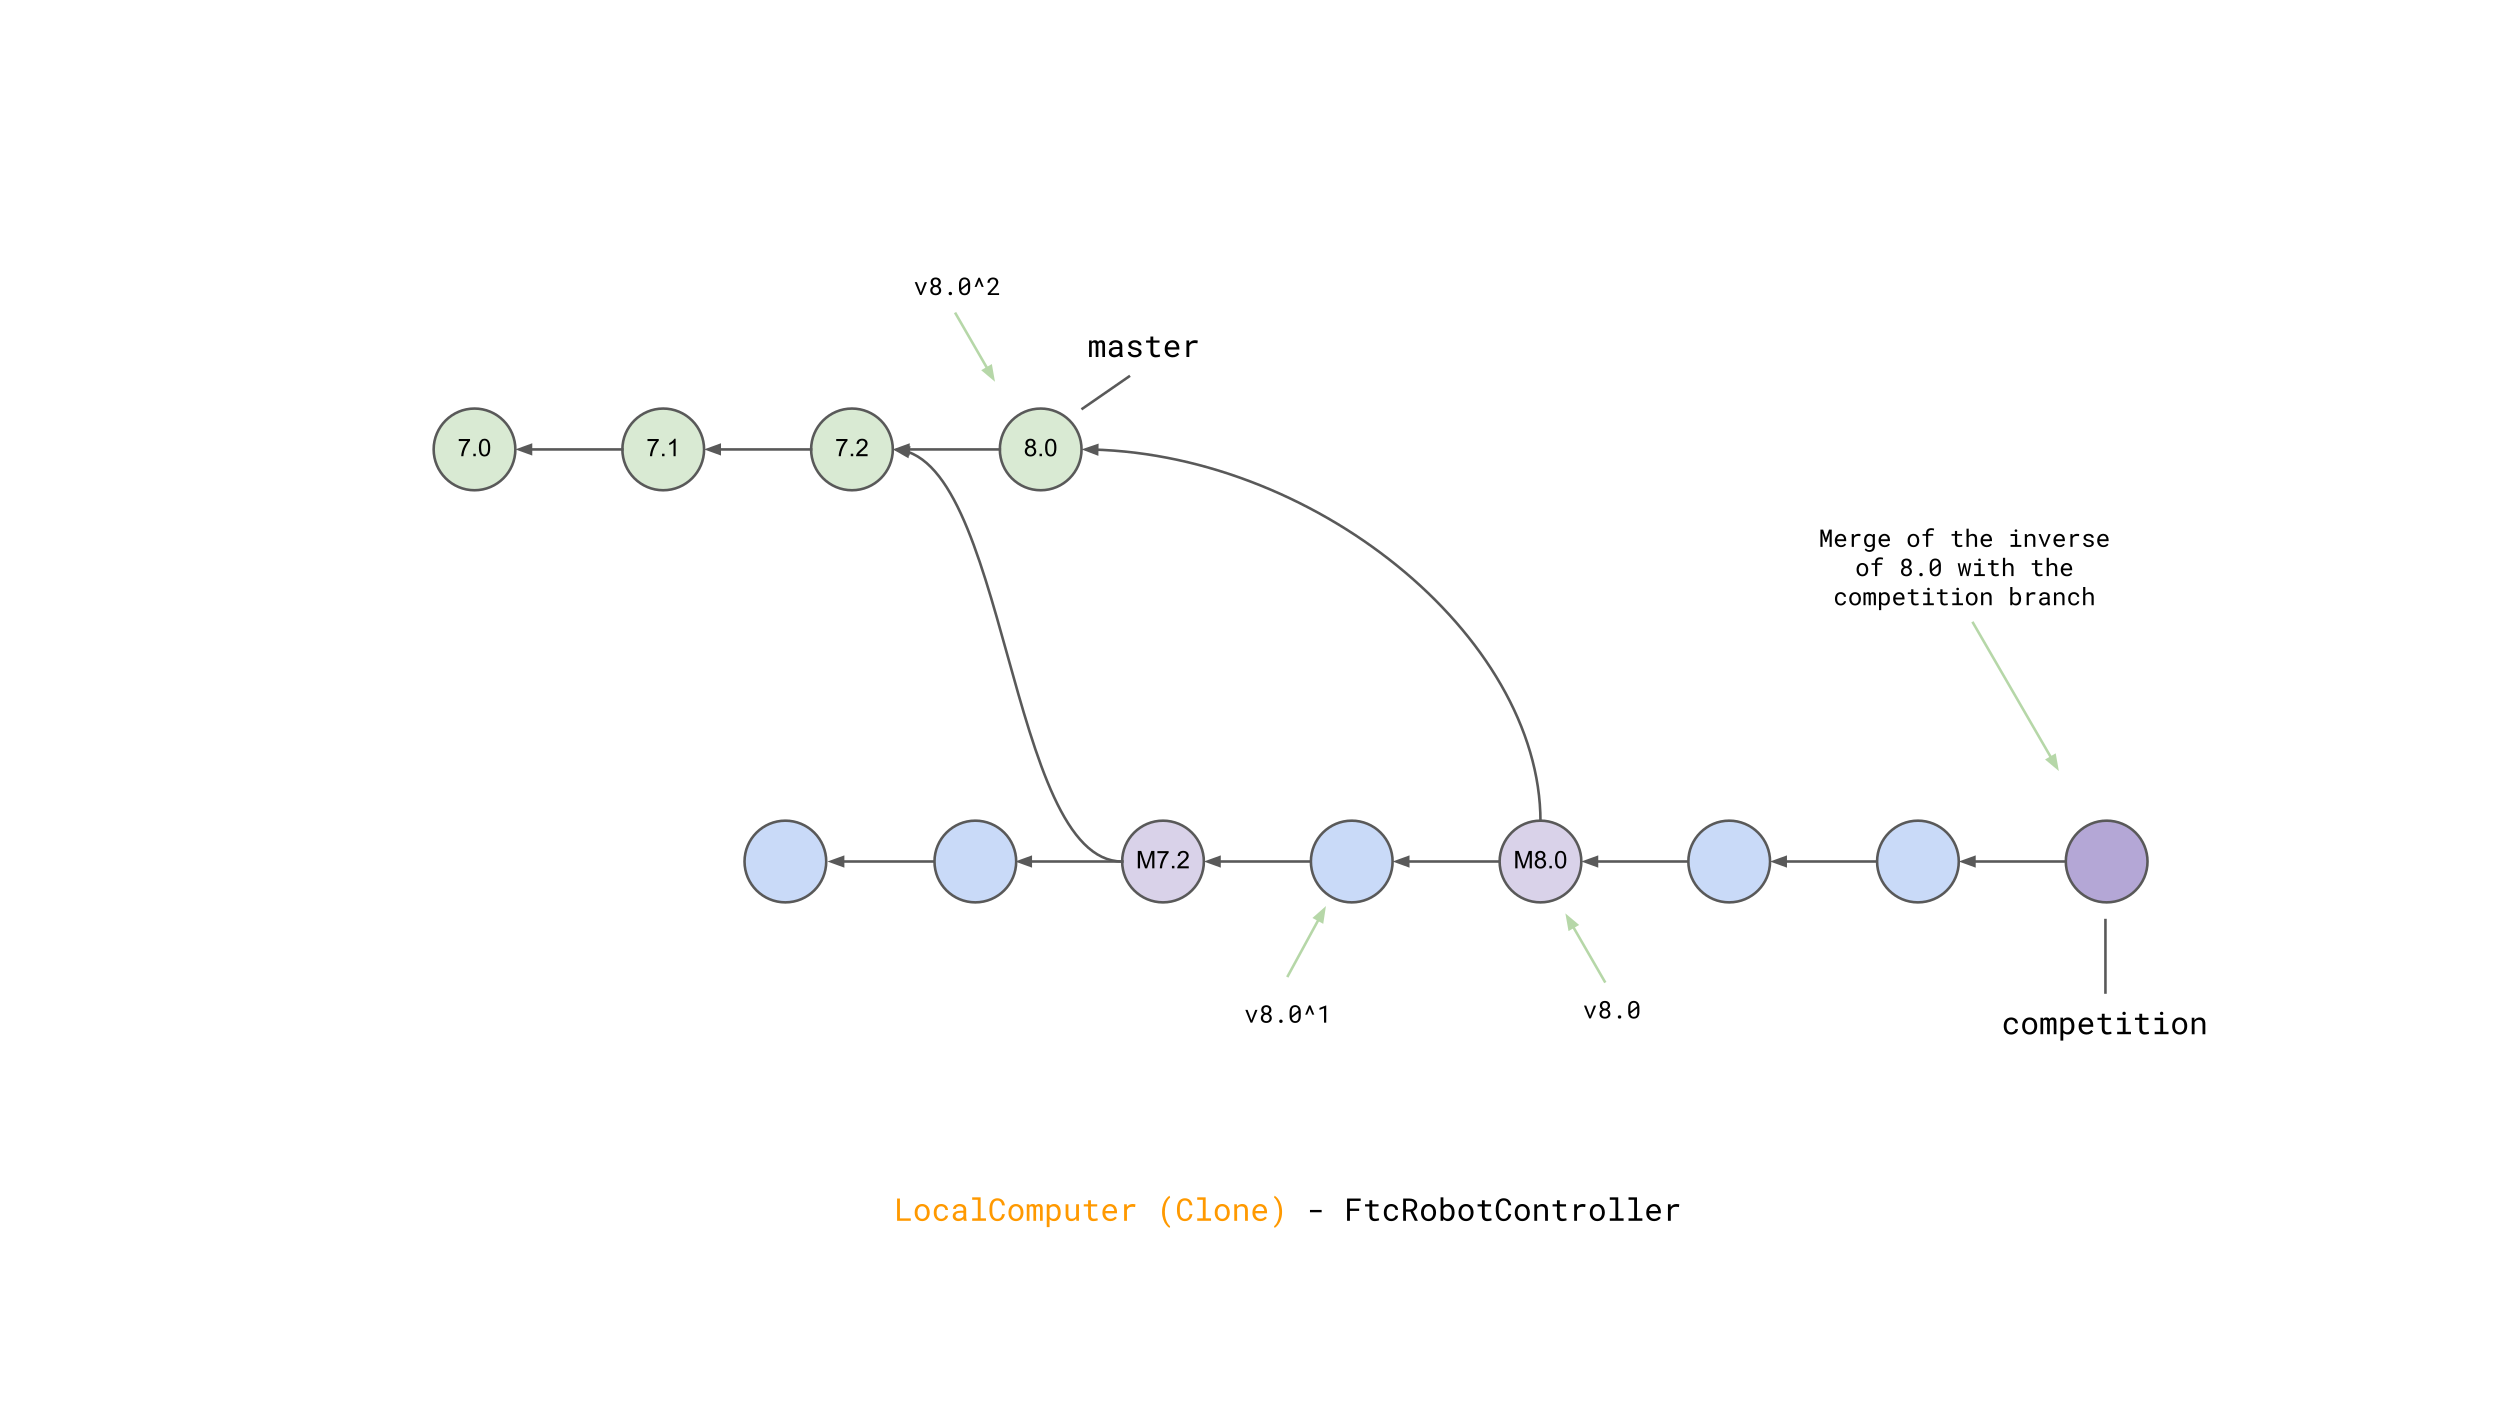 <svg version="1.1" viewBox="0.0 0.0 960.0 540.0" fill="none" stroke="none" stroke-linecap="square" stroke-miterlimit="10" xmlns:xlink="http://www.w3.org/1999/xlink" xmlns="http://www.w3.org/2000/svg"><rect x="0.0" y="0.0" width="960.0" height="540.0" fill="#808080" stroke="none"/><clipPath id="g1cd07f5e381_0_279.0"><path d="m0 0l960.0 0l0 540.0l-960.0 0l0 -540.0z" clip-rule="nonzero"/></clipPath><g clip-path="url(#g1cd07f5e381_0_279.0)"><path fill="#ffffff" d="m0 0l960.0 0l0 540.0l-960.0 0z" fill-rule="evenodd"/><path fill="#d9ead3" d="m311.47 172.57l0 0c0 -8.663 7.022 -15.685 15.685 -15.685l0 0c4.16 0 8.15 1.653 11.091 4.594c2.942 2.942 4.594 6.931 4.594 11.091l0 0c0 8.663 -7.022 15.685 -15.685 15.685l0 0c-8.663 0 -15.685 -7.022 -15.685 -15.685z" fill-rule="evenodd"/><path stroke="#595959" stroke-width="1.0" stroke-linejoin="round" stroke-linecap="butt" d="m311.47 172.57l0 0c0 -8.663 7.022 -15.685 15.685 -15.685l0 0c4.16 0 8.15 1.653 11.091 4.594c2.942 2.942 4.594 6.931 4.594 11.091l0 0c0 8.663 -7.022 15.685 -15.685 15.685l0 0c-8.663 0 -15.685 -7.022 -15.685 -15.685z" fill-rule="evenodd"/><path fill="#000000" fill-opacity="0.0" d="m306.604 157.215l41.102 0l0 30.709l-41.102 0z" fill-rule="evenodd"/><path fill="#000000" d="m321.109 169.378l0 -0.797l4.328 0l0 0.641q-0.641 0.672 -1.266 1.797q-0.625 1.125 -0.969 2.328q-0.25 0.828 -0.312 1.828l-0.844 0q0.016 -0.781 0.312 -1.891q0.297 -1.125 0.844 -2.156q0.562 -1.047 1.188 -1.75l-3.281 0zm5.594 5.797l0 -0.938l0.938 0l0 0.938l-0.938 0zm6.451 -0.781l0 0.781l-4.422 0q-0.016 -0.297 0.094 -0.562q0.172 -0.453 0.531 -0.891q0.375 -0.438 1.078 -1.016q1.094 -0.891 1.469 -1.406q0.391 -0.531 0.391 -1.0q0 -0.484 -0.359 -0.812q-0.344 -0.344 -0.891 -0.344q-0.594 0 -0.953 0.359q-0.359 0.359 -0.359 0.984l-0.844 -0.078q0.094 -0.953 0.656 -1.438q0.562 -0.5 1.516 -0.5q0.953 0 1.516 0.531q0.562 0.531 0.562 1.328q0 0.391 -0.172 0.781q-0.156 0.391 -0.547 0.828q-0.375 0.422 -1.25 1.156q-0.734 0.625 -0.953 0.844q-0.203 0.219 -0.344 0.453l3.281 0z" fill-rule="nonzero"/><path fill="#d9ead3" d="m383.942 172.57l0 0c0 -8.663 7.022 -15.685 15.685 -15.685l0 0c4.16 0 8.149 1.653 11.091 4.594c2.942 2.942 4.594 6.931 4.594 11.091l0 0c0 8.663 -7.022 15.685 -15.685 15.685l0 0c-8.663 0 -15.685 -7.022 -15.685 -15.685z" fill-rule="evenodd"/><path stroke="#595959" stroke-width="1.0" stroke-linejoin="round" stroke-linecap="butt" d="m383.942 172.57l0 0c0 -8.663 7.022 -15.685 15.685 -15.685l0 0c4.16 0 8.149 1.653 11.091 4.594c2.942 2.942 4.594 6.931 4.594 11.091l0 0c0 8.663 -7.022 15.685 -15.685 15.685l0 0c-8.663 0 -15.685 -7.022 -15.685 -15.685z" fill-rule="evenodd"/><path fill="#000000" fill-opacity="0.0" d="m379.076 157.215l41.102 0l0 30.709l-41.102 0z" fill-rule="evenodd"/><path fill="#000000" d="m394.8 171.55q-0.516 -0.188 -0.766 -0.531q-0.25 -0.344 -0.25 -0.828q0 -0.734 0.516 -1.219q0.531 -0.5 1.406 -0.5q0.875 0 1.406 0.516q0.531 0.5 0.531 1.234q0 0.453 -0.25 0.797q-0.234 0.344 -0.734 0.531q0.625 0.203 0.938 0.656q0.328 0.438 0.328 1.062q0 0.859 -0.609 1.438q-0.609 0.578 -1.594 0.578q-0.984 0 -1.594 -0.578q-0.609 -0.594 -0.609 -1.469q0 -0.641 0.328 -1.078q0.328 -0.453 0.953 -0.609zm-0.172 -1.391q0 0.484 0.297 0.781q0.312 0.297 0.797 0.297q0.484 0 0.781 -0.297q0.297 -0.297 0.297 -0.734q0 -0.453 -0.312 -0.75q-0.312 -0.312 -0.766 -0.312q-0.469 0 -0.781 0.312q-0.312 0.297 -0.312 0.703zm-0.266 3.094q0 0.344 0.156 0.672q0.172 0.328 0.5 0.516q0.328 0.172 0.719 0.172q0.578 0 0.953 -0.375q0.391 -0.375 0.391 -0.969q0 -0.578 -0.391 -0.969q-0.391 -0.391 -0.984 -0.391q-0.578 0 -0.969 0.391q-0.375 0.375 -0.375 0.953zm4.813 1.922l0 -0.938l0.938 0l0 0.938l-0.938 0zm2.139 -3.297q0 -1.188 0.234 -1.906q0.25 -0.719 0.719 -1.109q0.484 -0.391 1.219 -0.391q0.547 0 0.938 0.219q0.406 0.219 0.672 0.625q0.266 0.406 0.406 1.0q0.156 0.578 0.156 1.562q0 1.172 -0.234 1.906q-0.234 0.719 -0.719 1.109q-0.484 0.391 -1.219 0.391q-0.969 0 -1.516 -0.688q-0.656 -0.828 -0.656 -2.719zm0.844 0q0 1.641 0.375 2.188q0.391 0.547 0.953 0.547q0.562 0 0.953 -0.547q0.391 -0.547 0.391 -2.188q0 -1.641 -0.391 -2.188q-0.391 -0.547 -0.953 -0.547q-0.578 0 -0.906 0.484q-0.422 0.609 -0.422 2.25z" fill-rule="nonzero"/><path fill="#000000" fill-opacity="0.0" d="m401.594 116.572l75.339 0l0 33.921l-75.339 0z" fill-rule="evenodd"/><path fill="#000000" d="m419.175 130.748l-0.969 0l0 6.344l1.031 0l0 -5.047q0.031 -0.094 0.078 -0.172q0.062 -0.078 0.141 -0.156q0.109 -0.078 0.25 -0.109q0.141 -0.047 0.328 -0.047q0.188 0 0.312 0.047q0.125 0.031 0.219 0.125q0.094 0.109 0.141 0.266q0.047 0.141 0.047 0.344l0 4.75l1.031 0l0 -4.75q0 -0.031 0 -0.047q0 -0.031 0 -0.062q0.016 -0.156 0.062 -0.266q0.062 -0.125 0.156 -0.219q0.094 -0.094 0.234 -0.141q0.141 -0.047 0.328 -0.047q0.188 0 0.312 0.047q0.141 0.047 0.234 0.141q0.094 0.094 0.141 0.25q0.047 0.141 0.047 0.344l0 4.75l1.031 0l0 -4.734q0 -0.453 -0.109 -0.781q-0.109 -0.344 -0.297 -0.562q-0.188 -0.188 -0.453 -0.281q-0.266 -0.094 -0.594 -0.094q-0.234 0 -0.438 0.062q-0.203 0.062 -0.375 0.156q-0.125 0.094 -0.234 0.219q-0.109 0.109 -0.188 0.234q-0.062 -0.141 -0.156 -0.25q-0.094 -0.125 -0.203 -0.203q-0.156 -0.109 -0.359 -0.156q-0.203 -0.062 -0.453 -0.062q-0.438 0 -0.766 0.188q-0.312 0.188 -0.5 0.516l-0.031 -0.594zm10.873 6.344l1.125 0l0 -0.094q-0.094 -0.266 -0.156 -0.609q-0.062 -0.359 -0.062 -0.688l0 -2.938q0 -0.531 -0.203 -0.922q-0.188 -0.406 -0.516 -0.688q-0.344 -0.25 -0.812 -0.375q-0.453 -0.141 -1.0 -0.141q-0.578 0 -1.047 0.172q-0.469 0.156 -0.797 0.422q-0.328 0.266 -0.5 0.609q-0.172 0.328 -0.172 0.672l1.094 0q0 -0.203 0.094 -0.391q0.094 -0.188 0.266 -0.312q0.172 -0.141 0.422 -0.219q0.266 -0.078 0.594 -0.078q0.344 0 0.609 0.094q0.281 0.078 0.484 0.234q0.188 0.156 0.297 0.391q0.109 0.234 0.109 0.516l0 0.5l-1.188 0q-0.656 0 -1.203 0.125q-0.531 0.125 -0.906 0.391q-0.391 0.266 -0.594 0.656q-0.203 0.391 -0.203 0.906q0 0.406 0.141 0.75q0.156 0.344 0.453 0.594q0.281 0.25 0.688 0.406q0.406 0.141 0.906 0.141q0.312 0 0.578 -0.078q0.281 -0.062 0.531 -0.172q0.234 -0.109 0.438 -0.25q0.203 -0.156 0.375 -0.312q0.016 0.188 0.047 0.375q0.047 0.188 0.109 0.312zm-1.922 -0.828q-0.312 0 -0.562 -0.078q-0.234 -0.078 -0.391 -0.234q-0.156 -0.141 -0.234 -0.328q-0.078 -0.203 -0.078 -0.438q0 -0.25 0.094 -0.438q0.094 -0.203 0.266 -0.344q0.25 -0.203 0.656 -0.297q0.422 -0.094 0.984 -0.094l1.016 0l0 1.281q-0.094 0.188 -0.266 0.359q-0.156 0.172 -0.391 0.312q-0.219 0.141 -0.5 0.219q-0.266 0.078 -0.594 0.078zm9.17 -0.859q0 0.156 -0.062 0.297q-0.062 0.125 -0.172 0.234q-0.172 0.188 -0.5 0.297q-0.328 0.094 -0.75 0.094q-0.281 0 -0.562 -0.047q-0.281 -0.062 -0.516 -0.203q-0.234 -0.141 -0.391 -0.375q-0.141 -0.234 -0.172 -0.562l-1.078 0q0 0.406 0.172 0.781q0.188 0.375 0.547 0.656q0.344 0.281 0.844 0.469q0.5 0.172 1.156 0.172q0.562 0 1.031 -0.141q0.469 -0.141 0.812 -0.391q0.344 -0.234 0.531 -0.578q0.188 -0.359 0.188 -0.781q0 -0.391 -0.172 -0.688q-0.156 -0.297 -0.469 -0.531q-0.328 -0.219 -0.797 -0.375q-0.453 -0.156 -1.031 -0.281q-0.453 -0.094 -0.75 -0.188q-0.281 -0.094 -0.453 -0.203q-0.172 -0.125 -0.25 -0.266q-0.062 -0.156 -0.062 -0.344q0 -0.172 0.078 -0.344q0.094 -0.172 0.266 -0.297q0.172 -0.141 0.438 -0.203q0.266 -0.078 0.609 -0.078q0.328 0 0.594 0.094q0.266 0.094 0.453 0.234q0.188 0.156 0.297 0.359q0.109 0.188 0.109 0.391l1.078 0q0 -0.406 -0.188 -0.766q-0.172 -0.359 -0.5 -0.641q-0.328 -0.266 -0.797 -0.406q-0.469 -0.156 -1.047 -0.156q-0.547 0 -1.0 0.141q-0.453 0.141 -0.781 0.406q-0.328 0.25 -0.516 0.594q-0.172 0.328 -0.172 0.719q0 0.391 0.172 0.688q0.172 0.297 0.5 0.5q0.312 0.234 0.75 0.391q0.453 0.156 1.0 0.266q0.453 0.094 0.75 0.203q0.297 0.109 0.484 0.234q0.172 0.125 0.25 0.281q0.078 0.156 0.078 0.344zm5.561 -6.188l-1.094 0l0 1.531l-1.672 0l0 0.844l1.672 0l0 3.438q0 0.594 0.156 1.016q0.156 0.406 0.422 0.656q0.266 0.266 0.625 0.391q0.375 0.125 0.797 0.125q0.25 0 0.5 -0.031q0.266 -0.016 0.484 -0.062q0.234 -0.047 0.422 -0.109q0.203 -0.062 0.328 -0.141l-0.141 -0.766q-0.109 0.016 -0.266 0.047q-0.156 0.031 -0.328 0.062q-0.172 0.031 -0.359 0.062q-0.188 0.016 -0.375 0.016q-0.234 0 -0.453 -0.062q-0.203 -0.062 -0.375 -0.203q-0.156 -0.141 -0.25 -0.375q-0.094 -0.25 -0.094 -0.625l0 -3.438l2.406 0l0 -0.844l-2.406 0l0 -1.531zm7.436 8.0q0.922 0 1.547 -0.375q0.625 -0.375 0.953 -0.859l-0.672 -0.516q-0.297 0.391 -0.75 0.625q-0.453 0.234 -1.031 0.234q-0.438 0 -0.797 -0.156q-0.359 -0.172 -0.625 -0.469q-0.25 -0.266 -0.391 -0.609q-0.141 -0.359 -0.188 -0.812l0 -0.047l4.531 0l0 -0.484q0 -0.672 -0.172 -1.234q-0.156 -0.562 -0.5 -0.984q-0.344 -0.422 -0.859 -0.656q-0.516 -0.234 -1.188 -0.234q-0.547 0 -1.078 0.219q-0.516 0.219 -0.922 0.641q-0.406 0.422 -0.656 1.031q-0.234 0.594 -0.234 1.375l0 0.234q0 0.672 0.219 1.234q0.219 0.562 0.625 0.969q0.391 0.406 0.953 0.641q0.562 0.234 1.234 0.234zm-0.141 -5.688q0.406 0 0.703 0.156q0.312 0.141 0.516 0.391q0.188 0.25 0.297 0.594q0.125 0.328 0.125 0.625l0 0.047l-3.422 0q0.062 -0.438 0.219 -0.766q0.172 -0.344 0.406 -0.578q0.234 -0.234 0.531 -0.344q0.297 -0.125 0.625 -0.125zm8.686 -0.891q-0.688 0 -1.234 0.297q-0.531 0.297 -0.922 0.828l-0.016 -0.156l-0.047 -0.859l-1.031 0l0 6.344l1.094 0l0 -4.062q0.109 -0.297 0.266 -0.531q0.172 -0.234 0.375 -0.406q0.25 -0.188 0.562 -0.281q0.328 -0.094 0.734 -0.094q0.297 0 0.578 0.031q0.297 0.031 0.609 0.094l0.141 -1.062q-0.156 -0.062 -0.484 -0.094q-0.328 -0.047 -0.625 -0.047z" fill-rule="nonzero"/><path fill="#d9ead3" d="m238.997 172.57l0 0c0 -8.663 7.022 -15.685 15.685 -15.685l0 0c4.16 0 8.149 1.653 11.091 4.594c2.942 2.942 4.594 6.931 4.594 11.091l0 0c0 8.663 -7.022 15.685 -15.685 15.685l0 0c-8.663 0 -15.685 -7.022 -15.685 -15.685z" fill-rule="evenodd"/><path stroke="#595959" stroke-width="1.0" stroke-linejoin="round" stroke-linecap="butt" d="m238.997 172.57l0 0c0 -8.663 7.022 -15.685 15.685 -15.685l0 0c4.16 0 8.149 1.653 11.091 4.594c2.942 2.942 4.594 6.931 4.594 11.091l0 0c0 8.663 -7.022 15.685 -15.685 15.685l0 0c-8.663 0 -15.685 -7.022 -15.685 -15.685z" fill-rule="evenodd"/><path fill="#000000" fill-opacity="0.0" d="m234.131 157.215l41.102 0l0 30.709l-41.102 0z" fill-rule="evenodd"/><path fill="#000000" d="m248.636 169.378l0 -0.797l4.328 0l0 0.641q-0.641 0.672 -1.266 1.797q-0.625 1.125 -0.969 2.328q-0.25 0.828 -0.312 1.828l-0.844 0q0.016 -0.781 0.312 -1.891q0.297 -1.125 0.844 -2.156q0.562 -1.047 1.188 -1.75l-3.281 0zm5.594 5.797l0 -0.938l0.938 0l0 0.938l-0.938 0zm5.217 0l-0.812 0l0 -5.219q-0.297 0.281 -0.781 0.562q-0.484 0.281 -0.859 0.422l0 -0.797q0.688 -0.328 1.203 -0.781q0.516 -0.453 0.734 -0.891l0.516 0l0 6.703z" fill-rule="nonzero"/><path fill="#d9d2e9" d="m430.913 330.824l0 0c0 -8.663 7.022 -15.685 15.685 -15.685l0 0c4.16 0 8.149 1.653 11.091 4.594c2.942 2.941 4.594 6.931 4.594 11.091l0 0c0 8.663 -7.022 15.685 -15.685 15.685l0 0c-8.663 0 -15.685 -7.022 -15.685 -15.685z" fill-rule="evenodd"/><path stroke="#595959" stroke-width="1.0" stroke-linejoin="round" stroke-linecap="butt" d="m430.913 330.824l0 0c0 -8.663 7.022 -15.685 15.685 -15.685l0 0c4.16 0 8.149 1.653 11.091 4.594c2.942 2.941 4.594 6.931 4.594 11.091l0 0c0 8.663 -7.022 15.685 -15.685 15.685l0 0c-8.663 0 -15.685 -7.022 -15.685 -15.685z" fill-rule="evenodd"/><path fill="#000000" fill-opacity="0.0" d="m426.047 315.47l41.102 0l0 30.709l-41.102 0z" fill-rule="evenodd"/><path fill="#000000" d="m436.916 333.43l0 -6.672l1.328 0l1.594 4.719q0.219 0.672 0.312 0.984q0.109 -0.359 0.359 -1.062l1.594 -4.641l1.188 0l0 6.672l-0.844 0l0 -5.594l-1.953 5.594l-0.797 0l-1.922 -5.688l0 5.688l-0.859 0zm7.52 -5.797l0 -0.797l4.328 0l0 0.641q-0.641 0.672 -1.266 1.797q-0.625 1.125 -0.969 2.328q-0.25 0.828 -0.312 1.828l-0.844 0q0.016 -0.781 0.312 -1.891q0.297 -1.125 0.844 -2.156q0.562 -1.047 1.188 -1.75l-3.281 0zm5.594 5.797l0 -0.938l0.938 0l0 0.938l-0.938 0zm6.451 -0.781l0 0.781l-4.422 0q-0.016 -0.297 0.094 -0.562q0.172 -0.453 0.531 -0.891q0.375 -0.438 1.078 -1.016q1.094 -0.891 1.469 -1.406q0.391 -0.531 0.391 -1.0q0 -0.484 -0.359 -0.812q-0.344 -0.344 -0.891 -0.344q-0.594 0 -0.953 0.359q-0.359 0.359 -0.359 0.984l-0.844 -0.078q0.094 -0.953 0.656 -1.438q0.562 -0.5 1.516 -0.5q0.953 0 1.516 0.531q0.562 0.531 0.562 1.328q0 0.391 -0.172 0.781q-0.156 0.391 -0.547 0.828q-0.375 0.422 -1.25 1.156q-0.734 0.625 -0.953 0.844q-0.203 0.219 -0.344 0.453l3.281 0z" fill-rule="nonzero"/><path fill="#c9daf8" d="m285.9 330.824l0 0c0 -8.663 7.022 -15.685 15.685 -15.685l0 0c4.16 0 8.149 1.653 11.091 4.594c2.942 2.941 4.594 6.931 4.594 11.091l0 0c0 8.663 -7.022 15.685 -15.685 15.685l0 0c-8.663 0 -15.685 -7.022 -15.685 -15.685z" fill-rule="evenodd"/><path stroke="#595959" stroke-width="1.0" stroke-linejoin="round" stroke-linecap="butt" d="m285.9 330.824l0 0c0 -8.663 7.022 -15.685 15.685 -15.685l0 0c4.16 0 8.149 1.653 11.091 4.594c2.942 2.941 4.594 6.931 4.594 11.091l0 0c0 8.663 -7.022 15.685 -15.685 15.685l0 0c-8.663 0 -15.685 -7.022 -15.685 -15.685z" fill-rule="evenodd"/><path fill="#d9ead3" d="m166.525 172.57l0 0c0 -8.663 7.022 -15.685 15.685 -15.685l0 0c4.16 0 8.149 1.653 11.091 4.594c2.942 2.942 4.594 6.931 4.594 11.091l0 0c0 8.663 -7.022 15.685 -15.685 15.685l0 0c-8.663 0 -15.685 -7.022 -15.685 -15.685z" fill-rule="evenodd"/><path stroke="#595959" stroke-width="1.0" stroke-linejoin="round" stroke-linecap="butt" d="m166.525 172.57l0 0c0 -8.663 7.022 -15.685 15.685 -15.685l0 0c4.16 0 8.149 1.653 11.091 4.594c2.942 2.942 4.594 6.931 4.594 11.091l0 0c0 8.663 -7.022 15.685 -15.685 15.685l0 0c-8.663 0 -15.685 -7.022 -15.685 -15.685z" fill-rule="evenodd"/><path fill="#000000" fill-opacity="0.0" d="m161.659 157.215l41.102 0l0 30.709l-41.102 0z" fill-rule="evenodd"/><path fill="#000000" d="m176.164 169.378l0 -0.797l4.328 0l0 0.641q-0.641 0.672 -1.266 1.797q-0.625 1.125 -0.969 2.328q-0.25 0.828 -0.312 1.828l-0.844 0q0.016 -0.781 0.312 -1.891q0.297 -1.125 0.844 -2.156q0.562 -1.047 1.188 -1.75l-3.281 0zm5.594 5.797l0 -0.938l0.938 0l0 0.938l-0.938 0zm2.139 -3.297q0 -1.188 0.234 -1.906q0.25 -0.719 0.719 -1.109q0.484 -0.391 1.219 -0.391q0.547 0 0.938 0.219q0.406 0.219 0.672 0.625q0.266 0.406 0.406 1.0q0.156 0.578 0.156 1.562q0 1.172 -0.234 1.906q-0.234 0.719 -0.719 1.109q-0.484 0.391 -1.219 0.391q-0.969 0 -1.516 -0.688q-0.656 -0.828 -0.656 -2.719zm0.844 0q0 1.641 0.375 2.188q0.391 0.547 0.953 0.547q0.562 0 0.953 -0.547q0.391 -0.547 0.391 -2.188q0 -1.641 -0.391 -2.188q-0.391 -0.547 -0.953 -0.547q-0.578 0 -0.906 0.484q-0.422 0.609 -0.422 2.25z" fill-rule="nonzero"/><path fill="#000000" fill-opacity="0.0" d="m197.895 172.57l41.102 0" fill-rule="evenodd"/><path stroke="#595959" stroke-width="1.0" stroke-linejoin="round" stroke-linecap="butt" d="m203.895 172.57l35.102 0" fill-rule="evenodd"/><path fill="#595959" stroke="#595959" stroke-width="1.0" stroke-linecap="butt" d="m203.895 170.918l-4.538 1.652l4.538 1.652z" fill-rule="evenodd"/><path fill="#000000" fill-opacity="0.0" d="m270.367 172.57l41.102 0" fill-rule="evenodd"/><path stroke="#595959" stroke-width="1.0" stroke-linejoin="round" stroke-linecap="butt" d="m276.367 172.57l35.102 0" fill-rule="evenodd"/><path fill="#595959" stroke="#595959" stroke-width="1.0" stroke-linecap="butt" d="m276.367 170.918l-4.538 1.652l4.538 1.652z" fill-rule="evenodd"/><path fill="#000000" fill-opacity="0.0" d="m342.84 172.57l41.102 0" fill-rule="evenodd"/><path stroke="#595959" stroke-width="1.0" stroke-linejoin="round" stroke-linecap="butt" d="m348.84 172.57l35.102 0" fill-rule="evenodd"/><path fill="#595959" stroke="#595959" stroke-width="1.0" stroke-linecap="butt" d="m348.84 170.918l-4.538 1.652l4.538 1.652z" fill-rule="evenodd"/><path fill="#000000" fill-opacity="0.0" d="m433.518 144.587l-17.827 12.315" fill-rule="evenodd"/><path stroke="#595959" stroke-width="1.0" stroke-linejoin="round" stroke-linecap="butt" d="m433.518 144.587l-17.827 12.315" fill-rule="evenodd"/><path fill="#000000" fill-opacity="0.0" d="m462.283 330.824l41.102 0" fill-rule="evenodd"/><path stroke="#595959" stroke-width="1.0" stroke-linejoin="round" stroke-linecap="butt" d="m468.283 330.824l35.102 0" fill-rule="evenodd"/><path fill="#595959" stroke="#595959" stroke-width="1.0" stroke-linecap="butt" d="m468.283 329.172l-4.538 1.652l4.538 1.652z" fill-rule="evenodd"/><path fill="#c9daf8" d="m503.385 330.824l0 0c0 -8.663 7.022 -15.685 15.685 -15.685l0 0c4.16 0 8.149 1.653 11.091 4.594c2.941 2.941 4.594 6.931 4.594 11.091l0 0c0 8.663 -7.022 15.685 -15.685 15.685l0 0c-8.663 0 -15.685 -7.022 -15.685 -15.685z" fill-rule="evenodd"/><path stroke="#595959" stroke-width="1.0" stroke-linejoin="round" stroke-linecap="butt" d="m503.385 330.824l0 0c0 -8.663 7.022 -15.685 15.685 -15.685l0 0c4.16 0 8.149 1.653 11.091 4.594c2.941 2.941 4.594 6.931 4.594 11.091l0 0c0 8.663 -7.022 15.685 -15.685 15.685l0 0c-8.663 0 -15.685 -7.022 -15.685 -15.685z" fill-rule="evenodd"/><path fill="#000000" fill-opacity="0.0" d="m607.228 330.824l41.102 0" fill-rule="evenodd"/><path stroke="#595959" stroke-width="1.0" stroke-linejoin="round" stroke-linecap="butt" d="m613.228 330.824l35.102 0" fill-rule="evenodd"/><path fill="#595959" stroke="#595959" stroke-width="1.0" stroke-linecap="butt" d="m613.228 329.172l-4.538 1.652l4.538 1.652z" fill-rule="evenodd"/><path fill="#c9daf8" d="m648.33 330.824l0 0c0 -8.663 7.022 -15.685 15.685 -15.685l0 0c4.16 0 8.149 1.653 11.091 4.594c2.941 2.941 4.594 6.931 4.594 11.091l0 0c0 8.663 -7.022 15.685 -15.685 15.685l0 0c-8.663 0 -15.685 -7.022 -15.685 -15.685z" fill-rule="evenodd"/><path stroke="#595959" stroke-width="1.0" stroke-linejoin="round" stroke-linecap="butt" d="m648.33 330.824l0 0c0 -8.663 7.022 -15.685 15.685 -15.685l0 0c4.16 0 8.149 1.653 11.091 4.594c2.941 2.941 4.594 6.931 4.594 11.091l0 0c0 8.663 -7.022 15.685 -15.685 15.685l0 0c-8.663 0 -15.685 -7.022 -15.685 -15.685z" fill-rule="evenodd"/><path fill="#000000" fill-opacity="0.0" d="m317.743 330.824l41.102 0" fill-rule="evenodd"/><path stroke="#595959" stroke-width="1.0" stroke-linejoin="round" stroke-linecap="butt" d="m323.743 330.824l35.102 0" fill-rule="evenodd"/><path fill="#595959" stroke="#595959" stroke-width="1.0" stroke-linecap="butt" d="m323.743 329.172l-4.538 1.652l4.538 1.652z" fill-rule="evenodd"/><path fill="#000000" fill-opacity="0.0" d="m534.755 330.824l41.102 0" fill-rule="evenodd"/><path stroke="#595959" stroke-width="1.0" stroke-linejoin="round" stroke-linecap="butt" d="m540.755 330.824l35.102 0" fill-rule="evenodd"/><path fill="#595959" stroke="#595959" stroke-width="1.0" stroke-linecap="butt" d="m540.755 329.172l-4.538 1.652l4.538 1.652z" fill-rule="evenodd"/><path fill="#000000" fill-opacity="0.0" d="m679.7 330.824l41.102 0" fill-rule="evenodd"/><path stroke="#595959" stroke-width="1.0" stroke-linejoin="round" stroke-linecap="butt" d="m685.7 330.824l35.102 0" fill-rule="evenodd"/><path fill="#595959" stroke="#595959" stroke-width="1.0" stroke-linecap="butt" d="m685.7 329.172l-4.538 1.652l4.538 1.652z" fill-rule="evenodd"/><path fill="#c9daf8" d="m720.803 330.824l0 0c0 -8.663 7.022 -15.685 15.685 -15.685l0 0c4.16 0 8.149 1.653 11.091 4.594c2.942 2.941 4.594 6.931 4.594 11.091l0 0c0 8.663 -7.022 15.685 -15.685 15.685l0 0c-8.663 0 -15.685 -7.022 -15.685 -15.685z" fill-rule="evenodd"/><path stroke="#595959" stroke-width="1.0" stroke-linejoin="round" stroke-linecap="butt" d="m720.803 330.824l0 0c0 -8.663 7.022 -15.685 15.685 -15.685l0 0c4.16 0 8.149 1.653 11.091 4.594c2.942 2.941 4.594 6.931 4.594 11.091l0 0c0 8.663 -7.022 15.685 -15.685 15.685l0 0c-8.663 0 -15.685 -7.022 -15.685 -15.685z" fill-rule="evenodd"/><path fill="#000000" fill-opacity="0.0" d="m298.641 448.26l391.811 0l0 33.921l-391.811 0z" fill-rule="evenodd"/><path fill="#ff9900" d="m345.572 467.858l0 -7.609l-1.094 0l0 8.531l5.266 0l0 -0.922l-4.172 0zm5.67 -2.312l0 0.141q0 0.672 0.188 1.266q0.203 0.578 0.578 1.016q0.375 0.438 0.906 0.688q0.547 0.25 1.219 0.25q0.656 0 1.188 -0.25q0.547 -0.25 0.922 -0.688q0.359 -0.438 0.562 -1.016q0.203 -0.594 0.203 -1.266l0 -0.141q0 -0.688 -0.203 -1.266q-0.203 -0.594 -0.562 -1.031q-0.375 -0.422 -0.922 -0.672q-0.531 -0.25 -1.203 -0.25q-0.672 0 -1.203 0.25q-0.531 0.25 -0.906 0.672q-0.375 0.438 -0.578 1.031q-0.188 0.578 -0.188 1.266zm1.078 0.141l0 -0.141q0 -0.453 0.109 -0.875q0.109 -0.438 0.344 -0.75q0.219 -0.328 0.547 -0.516q0.344 -0.188 0.797 -0.188q0.453 0 0.781 0.188q0.344 0.188 0.578 0.516q0.219 0.312 0.328 0.75q0.109 0.422 0.109 0.875l0 0.141q0 0.469 -0.109 0.891q-0.109 0.422 -0.328 0.75q-0.234 0.312 -0.578 0.5q-0.328 0.188 -0.766 0.188q-0.453 0 -0.797 -0.188q-0.344 -0.188 -0.562 -0.5q-0.234 -0.328 -0.344 -0.75q-0.109 -0.422 -0.109 -0.891zm9.123 2.328q-0.5 0 -0.844 -0.203q-0.344 -0.203 -0.547 -0.531q-0.219 -0.312 -0.312 -0.719q-0.094 -0.406 -0.094 -0.828l0 -0.25q0 -0.406 0.094 -0.812q0.094 -0.406 0.312 -0.734q0.203 -0.312 0.547 -0.516q0.344 -0.203 0.844 -0.203q0.328 0 0.609 0.109q0.297 0.109 0.5 0.297q0.203 0.203 0.312 0.453q0.125 0.25 0.141 0.547l1.016 0q0 -0.484 -0.203 -0.906q-0.188 -0.422 -0.516 -0.734q-0.344 -0.297 -0.828 -0.469q-0.469 -0.188 -1.031 -0.188q-0.719 0 -1.266 0.266q-0.531 0.25 -0.891 0.672q-0.359 0.453 -0.547 1.031q-0.172 0.562 -0.172 1.188l0 0.25q0 0.625 0.172 1.203q0.188 0.578 0.547 1.0q0.359 0.438 0.891 0.703q0.547 0.266 1.266 0.266q0.5 0 0.969 -0.172q0.469 -0.188 0.828 -0.469q0.344 -0.297 0.562 -0.672q0.219 -0.391 0.219 -0.812l-1.016 0q-0.016 0.266 -0.156 0.5q-0.125 0.219 -0.344 0.375q-0.203 0.172 -0.484 0.266q-0.281 0.094 -0.578 0.094zm8.67 0.766l1.125 0l0 -0.094q-0.094 -0.266 -0.156 -0.609q-0.062 -0.359 -0.062 -0.688l0 -2.938q0 -0.531 -0.203 -0.922q-0.188 -0.406 -0.516 -0.688q-0.344 -0.25 -0.812 -0.375q-0.453 -0.141 -1.0 -0.141q-0.578 0 -1.047 0.172q-0.469 0.156 -0.797 0.422q-0.328 0.266 -0.5 0.609q-0.172 0.328 -0.172 0.672l1.094 0q0 -0.203 0.094 -0.391q0.094 -0.188 0.266 -0.312q0.172 -0.141 0.422 -0.219q0.266 -0.078 0.594 -0.078q0.344 0 0.609 0.094q0.281 0.078 0.484 0.234q0.188 0.156 0.297 0.391q0.109 0.234 0.109 0.516l0 0.5l-1.188 0q-0.656 0 -1.203 0.125q-0.531 0.125 -0.906 0.391q-0.391 0.266 -0.594 0.656q-0.203 0.391 -0.203 0.906q0 0.406 0.141 0.75q0.156 0.344 0.453 0.594q0.281 0.25 0.688 0.406q0.406 0.141 0.906 0.141q0.312 0 0.578 -0.078q0.281 -0.062 0.531 -0.172q0.234 -0.109 0.438 -0.25q0.203 -0.156 0.375 -0.312q0.016 0.188 0.047 0.375q0.047 0.188 0.109 0.312zm-1.922 -0.828q-0.312 0 -0.562 -0.078q-0.234 -0.078 -0.391 -0.234q-0.156 -0.141 -0.234 -0.328q-0.078 -0.203 -0.078 -0.438q0 -0.25 0.094 -0.438q0.094 -0.203 0.266 -0.344q0.25 -0.203 0.656 -0.297q0.422 -0.094 0.984 -0.094l1.016 0l0 1.281q-0.094 0.188 -0.266 0.359q-0.156 0.172 -0.391 0.312q-0.219 0.141 -0.5 0.219q-0.266 0.078 -0.594 0.078zm5.123 -8.172l0 0.938l2.156 0l0 7.125l-2.156 0l0 0.938l5.312 0l0 -0.938l-2.062 0l0 -8.062l-3.25 0zm12.561 6.438l-1.078 0q-0.062 0.375 -0.188 0.719q-0.125 0.328 -0.344 0.562q-0.219 0.25 -0.531 0.391q-0.312 0.125 -0.75 0.125q-0.391 0 -0.688 -0.125q-0.281 -0.125 -0.5 -0.344q-0.219 -0.219 -0.359 -0.5q-0.141 -0.297 -0.234 -0.625q-0.078 -0.312 -0.125 -0.656q-0.031 -0.344 -0.031 -0.656l0 -1.203q0 -0.312 0.031 -0.641q0.047 -0.344 0.125 -0.672q0.094 -0.312 0.234 -0.594q0.141 -0.297 0.359 -0.516q0.219 -0.219 0.516 -0.344q0.297 -0.125 0.672 -0.125q0.438 0 0.75 0.141q0.312 0.141 0.531 0.406q0.219 0.25 0.344 0.578q0.125 0.328 0.188 0.719l1.078 0q-0.078 -0.609 -0.297 -1.109q-0.219 -0.5 -0.578 -0.875q-0.359 -0.344 -0.875 -0.547q-0.5 -0.203 -1.141 -0.203q-0.531 0 -0.953 0.156q-0.422 0.156 -0.766 0.406q-0.344 0.266 -0.594 0.625q-0.234 0.359 -0.391 0.781q-0.156 0.422 -0.234 0.891q-0.078 0.469 -0.094 0.938l0 1.188q0.016 0.484 0.094 0.953q0.078 0.453 0.234 0.875q0.156 0.422 0.391 0.781q0.25 0.359 0.594 0.609q0.344 0.266 0.766 0.422q0.438 0.156 0.953 0.156q0.625 0 1.125 -0.203q0.5 -0.203 0.875 -0.562q0.359 -0.344 0.578 -0.828q0.234 -0.5 0.312 -1.094zm1.373 -0.672l0 0.141q0 0.672 0.188 1.266q0.203 0.578 0.578 1.016q0.375 0.438 0.906 0.688q0.547 0.25 1.219 0.25q0.656 0 1.188 -0.25q0.547 -0.25 0.922 -0.688q0.359 -0.438 0.562 -1.016q0.203 -0.594 0.203 -1.266l0 -0.141q0 -0.688 -0.203 -1.266q-0.203 -0.594 -0.562 -1.031q-0.375 -0.422 -0.922 -0.672q-0.531 -0.25 -1.203 -0.25q-0.672 0 -1.203 0.25q-0.531 0.25 -0.906 0.672q-0.375 0.438 -0.578 1.031q-0.188 0.578 -0.188 1.266zm1.078 0.141l0 -0.141q0 -0.453 0.109 -0.875q0.109 -0.438 0.344 -0.75q0.219 -0.328 0.547 -0.516q0.344 -0.188 0.797 -0.188q0.453 0 0.781 0.188q0.344 0.188 0.578 0.516q0.219 0.312 0.328 0.75q0.109 0.422 0.109 0.875l0 0.141q0 0.469 -0.109 0.891q-0.109 0.422 -0.328 0.75q-0.234 0.312 -0.578 0.5q-0.328 0.188 -0.766 0.188q-0.453 0 -0.797 -0.188q-0.344 -0.188 -0.562 -0.5q-0.234 -0.328 -0.344 -0.75q-0.109 -0.422 -0.109 -0.891zm6.92 -3.25l-0.969 0l0 6.344l1.031 0l0 -5.047q0.031 -0.094 0.078 -0.172q0.062 -0.078 0.141 -0.156q0.109 -0.078 0.25 -0.109q0.141 -0.047 0.328 -0.047q0.188 0 0.312 0.047q0.125 0.031 0.219 0.125q0.094 0.109 0.141 0.266q0.047 0.141 0.047 0.344l0 4.75l1.031 0l0 -4.75q0 -0.031 0 -0.047q0 -0.031 0 -0.062q0.016 -0.156 0.062 -0.266q0.062 -0.125 0.156 -0.219q0.094 -0.094 0.234 -0.141q0.141 -0.047 0.328 -0.047q0.188 0 0.312 0.047q0.141 0.047 0.234 0.141q0.094 0.094 0.141 0.25q0.047 0.141 0.047 0.344l0 4.75l1.031 0l0 -4.734q0 -0.453 -0.109 -0.781q-0.109 -0.344 -0.297 -0.562q-0.188 -0.188 -0.453 -0.281q-0.266 -0.094 -0.594 -0.094q-0.234 0 -0.438 0.062q-0.203 0.062 -0.375 0.156q-0.125 0.094 -0.234 0.219q-0.109 0.109 -0.188 0.234q-0.062 -0.141 -0.156 -0.25q-0.094 -0.125 -0.203 -0.203q-0.156 -0.109 -0.359 -0.156q-0.203 -0.062 -0.453 -0.062q-0.438 0 -0.766 0.188q-0.312 0.188 -0.5 0.516l-0.031 -0.594zm6.701 8.781l1.078 0l0 -3.047q0.125 0.125 0.25 0.234q0.141 0.109 0.297 0.203q0.25 0.141 0.562 0.219q0.312 0.078 0.672 0.078q0.609 0 1.062 -0.25q0.469 -0.25 0.781 -0.688q0.328 -0.438 0.484 -1.016q0.172 -0.594 0.172 -1.266l0 -0.125q0 -0.719 -0.172 -1.312q-0.156 -0.594 -0.484 -1.016q-0.312 -0.438 -0.781 -0.672q-0.469 -0.234 -1.078 -0.234q-0.344 0 -0.656 0.078q-0.297 0.062 -0.531 0.203q-0.188 0.094 -0.344 0.234q-0.141 0.125 -0.266 0.281l-0.062 -0.688l-0.984 0l0 8.781zm4.266 -5.656l0 0.125q0 0.453 -0.109 0.875q-0.094 0.422 -0.297 0.75q-0.219 0.312 -0.547 0.516q-0.328 0.188 -0.781 0.188q-0.281 0 -0.516 -0.062q-0.219 -0.078 -0.406 -0.203q-0.172 -0.109 -0.297 -0.25q-0.125 -0.156 -0.234 -0.344l0 -3.047q0.109 -0.203 0.25 -0.359q0.156 -0.172 0.344 -0.281q0.172 -0.109 0.375 -0.156q0.219 -0.062 0.484 -0.062q0.453 0 0.781 0.188q0.328 0.188 0.547 0.5q0.203 0.312 0.297 0.734q0.109 0.422 0.109 0.891zm7.123 3.219l0.984 0l0 -6.344l-1.094 0l0 4.547q-0.094 0.203 -0.234 0.375q-0.125 0.172 -0.297 0.297q-0.203 0.156 -0.5 0.25q-0.281 0.078 -0.641 0.078q-0.312 0 -0.562 -0.078q-0.234 -0.094 -0.391 -0.297q-0.172 -0.188 -0.25 -0.531q-0.078 -0.344 -0.078 -0.859l0 -3.781l-1.078 0l0 3.766q0 0.719 0.141 1.234q0.156 0.5 0.453 0.828q0.281 0.328 0.688 0.484q0.406 0.156 0.906 0.156q0.625 0 1.094 -0.266q0.469 -0.266 0.797 -0.734l0.062 0.875zm5.592 -7.875l-1.094 0l0 1.531l-1.672 0l0 0.844l1.672 0l0 3.438q0 0.594 0.156 1.016q0.156 0.406 0.422 0.656q0.266 0.266 0.625 0.391q0.375 0.125 0.797 0.125q0.25 0 0.5 -0.031q0.266 -0.016 0.484 -0.062q0.234 -0.047 0.422 -0.109q0.203 -0.062 0.328 -0.141l-0.141 -0.766q-0.109 0.016 -0.266 0.047q-0.156 0.031 -0.328 0.062q-0.172 0.031 -0.359 0.062q-0.188 0.016 -0.375 0.016q-0.234 0 -0.453 -0.062q-0.203 -0.062 -0.375 -0.203q-0.156 -0.141 -0.25 -0.375q-0.094 -0.25 -0.094 -0.625l0 -3.438l2.406 0l0 -0.844l-2.406 0l0 -1.531zm7.436 8.0q0.922 0 1.547 -0.375q0.625 -0.375 0.953 -0.859l-0.672 -0.516q-0.297 0.391 -0.75 0.625q-0.453 0.234 -1.031 0.234q-0.438 0 -0.797 -0.156q-0.359 -0.172 -0.625 -0.469q-0.25 -0.266 -0.391 -0.609q-0.141 -0.359 -0.188 -0.812l0 -0.047l4.531 0l0 -0.484q0 -0.672 -0.172 -1.234q-0.156 -0.562 -0.5 -0.984q-0.344 -0.422 -0.859 -0.656q-0.516 -0.234 -1.188 -0.234q-0.547 0 -1.078 0.219q-0.516 0.219 -0.922 0.641q-0.406 0.422 -0.656 1.031q-0.234 0.594 -0.234 1.375l0 0.234q0 0.672 0.219 1.234q0.219 0.562 0.625 0.969q0.391 0.406 0.953 0.641q0.562 0.234 1.234 0.234zm-0.141 -5.688q0.406 0 0.703 0.156q0.312 0.141 0.516 0.391q0.188 0.25 0.297 0.594q0.125 0.328 0.125 0.625l0 0.047l-3.422 0q0.062 -0.438 0.219 -0.766q0.172 -0.344 0.406 -0.578q0.234 -0.234 0.531 -0.344q0.297 -0.125 0.625 -0.125zm8.686 -0.891q-0.688 0 -1.234 0.297q-0.531 0.297 -0.922 0.828l-0.016 -0.156l-0.047 -0.859l-1.031 0l0 6.344l1.094 0l0 -4.062q0.109 -0.297 0.266 -0.531q0.172 -0.234 0.375 -0.406q0.25 -0.188 0.562 -0.281q0.328 -0.094 0.734 -0.094q0.297 0 0.578 0.031q0.297 0.031 0.609 0.094l0.141 -1.062q-0.156 -0.062 -0.484 -0.094q-0.328 -0.047 -0.625 -0.047zm11.324 2.984l0 0.062q0 0.844 0.125 1.578q0.141 0.734 0.359 1.359q0.219 0.641 0.5 1.156q0.297 0.516 0.625 0.922q0.312 0.406 0.641 0.688q0.328 0.297 0.609 0.453l0.234 -0.656q-0.234 -0.188 -0.484 -0.469q-0.234 -0.266 -0.453 -0.625q-0.219 -0.359 -0.422 -0.828q-0.188 -0.469 -0.344 -1.016q-0.141 -0.547 -0.234 -1.172q-0.078 -0.641 -0.078 -1.375l0 -0.078q0 -0.766 0.094 -1.422q0.094 -0.672 0.25 -1.219q0.156 -0.609 0.406 -1.125q0.25 -0.516 0.516 -0.891q0.188 -0.25 0.375 -0.438q0.188 -0.203 0.375 -0.344l-0.234 -0.719q-0.281 0.156 -0.609 0.453q-0.328 0.281 -0.641 0.688q-0.328 0.406 -0.625 0.938q-0.281 0.516 -0.5 1.141q-0.219 0.625 -0.359 1.375q-0.125 0.734 -0.125 1.562zm11.654 0.906l-1.078 0q-0.062 0.375 -0.188 0.719q-0.125 0.328 -0.344 0.562q-0.219 0.25 -0.531 0.391q-0.312 0.125 -0.75 0.125q-0.391 0 -0.688 -0.125q-0.281 -0.125 -0.5 -0.344q-0.219 -0.219 -0.359 -0.5q-0.141 -0.297 -0.234 -0.625q-0.078 -0.312 -0.125 -0.656q-0.031 -0.344 -0.031 -0.656l0 -1.203q0 -0.312 0.031 -0.641q0.047 -0.344 0.125 -0.672q0.094 -0.312 0.234 -0.594q0.141 -0.297 0.359 -0.516q0.219 -0.219 0.516 -0.344q0.297 -0.125 0.672 -0.125q0.438 0 0.75 0.141q0.312 0.141 0.531 0.406q0.219 0.25 0.344 0.578q0.125 0.328 0.188 0.719l1.078 0q-0.078 -0.609 -0.297 -1.109q-0.219 -0.5 -0.578 -0.875q-0.359 -0.344 -0.875 -0.547q-0.5 -0.203 -1.141 -0.203q-0.531 0 -0.953 0.156q-0.422 0.156 -0.766 0.406q-0.344 0.266 -0.594 0.625q-0.234 0.359 -0.391 0.781q-0.156 0.422 -0.234 0.891q-0.078 0.469 -0.094 0.938l0 1.188q0.016 0.484 0.094 0.953q0.078 0.453 0.234 0.875q0.156 0.422 0.391 0.781q0.25 0.359 0.594 0.609q0.344 0.266 0.766 0.422q0.438 0.156 0.953 0.156q0.625 0 1.125 -0.203q0.5 -0.203 0.875 -0.562q0.359 -0.344 0.578 -0.828q0.234 -0.5 0.312 -1.094zm1.842 -6.438l0 0.938l2.156 0l0 7.125l-2.156 0l0 0.938l5.312 0l0 -0.938l-2.062 0l0 -8.062l-3.25 0zm6.732 5.766l0 0.141q0 0.672 0.188 1.266q0.203 0.578 0.578 1.016q0.375 0.438 0.906 0.688q0.547 0.25 1.219 0.25q0.656 0 1.188 -0.25q0.547 -0.25 0.922 -0.688q0.359 -0.438 0.562 -1.016q0.203 -0.594 0.203 -1.266l0 -0.141q0 -0.688 -0.203 -1.266q-0.203 -0.594 -0.562 -1.031q-0.375 -0.422 -0.922 -0.672q-0.531 -0.25 -1.203 -0.25q-0.672 0 -1.203 0.25q-0.531 0.25 -0.906 0.672q-0.375 0.438 -0.578 1.031q-0.188 0.578 -0.188 1.266zm1.078 0.141l0 -0.141q0 -0.453 0.109 -0.875q0.109 -0.438 0.344 -0.75q0.219 -0.328 0.547 -0.516q0.344 -0.188 0.797 -0.188q0.453 0 0.781 0.188q0.344 0.188 0.578 0.516q0.219 0.312 0.328 0.75q0.109 0.422 0.109 0.875l0 0.141q0 0.469 -0.109 0.891q-0.109 0.422 -0.328 0.75q-0.234 0.312 -0.578 0.5q-0.328 0.188 -0.766 0.188q-0.453 0 -0.797 -0.188q-0.344 -0.188 -0.562 -0.5q-0.234 -0.328 -0.344 -0.75q-0.109 -0.422 -0.109 -0.891zm6.42 3.094l1.094 0l0 -4.547q0.109 -0.203 0.25 -0.375q0.156 -0.172 0.328 -0.297q0.219 -0.156 0.469 -0.234q0.266 -0.078 0.562 -0.078q0.344 0 0.609 0.078q0.266 0.078 0.453 0.266q0.188 0.172 0.281 0.469q0.094 0.297 0.094 0.719l0 4.0l1.078 0l0 -4.031q0 -0.625 -0.156 -1.078q-0.141 -0.469 -0.438 -0.766q-0.281 -0.297 -0.688 -0.438q-0.406 -0.141 -0.906 -0.141q-0.375 0 -0.703 0.109q-0.328 0.094 -0.609 0.281q-0.188 0.125 -0.359 0.297q-0.172 0.156 -0.312 0.359l-0.062 -0.938l-0.984 0l0 6.344zm10.014 0.125q0.922 0 1.547 -0.375q0.625 -0.375 0.953 -0.859l-0.672 -0.516q-0.297 0.391 -0.75 0.625q-0.453 0.234 -1.031 0.234q-0.438 0 -0.797 -0.156q-0.359 -0.172 -0.625 -0.469q-0.25 -0.266 -0.391 -0.609q-0.141 -0.359 -0.188 -0.812l0 -0.047l4.531 0l0 -0.484q0 -0.672 -0.172 -1.234q-0.156 -0.562 -0.5 -0.984q-0.344 -0.422 -0.859 -0.656q-0.516 -0.234 -1.188 -0.234q-0.547 0 -1.078 0.219q-0.516 0.219 -0.922 0.641q-0.406 0.422 -0.656 1.031q-0.234 0.594 -0.234 1.375l0 0.234q0 0.672 0.219 1.234q0.219 0.562 0.625 0.969q0.391 0.406 0.953 0.641q0.562 0.234 1.234 0.234zm-0.141 -5.688q0.406 0 0.703 0.156q0.312 0.141 0.516 0.391q0.188 0.25 0.297 0.594q0.125 0.328 0.125 0.625l0 0.047l-3.422 0q0.062 -0.438 0.219 -0.766q0.172 -0.344 0.406 -0.578q0.234 -0.234 0.531 -0.344q0.297 -0.125 0.625 -0.125zm8.482 2.156l0 -0.062q0 -0.891 -0.141 -1.609q-0.125 -0.719 -0.344 -1.328q-0.219 -0.641 -0.5 -1.141q-0.281 -0.516 -0.609 -0.938q-0.328 -0.406 -0.656 -0.688q-0.328 -0.297 -0.609 -0.453l-0.234 0.656q0.188 0.156 0.391 0.391q0.219 0.219 0.406 0.516q0.25 0.391 0.484 0.906q0.25 0.5 0.422 1.156q0.109 0.438 0.203 1.094q0.109 0.641 0.109 1.438l0 0.078q0 0.688 -0.078 1.312q-0.078 0.609 -0.203 1.141q-0.141 0.562 -0.344 1.031q-0.188 0.484 -0.406 0.875q-0.234 0.375 -0.484 0.656q-0.25 0.281 -0.5 0.469l0.234 0.656q0.281 -0.156 0.609 -0.453q0.328 -0.281 0.656 -0.688q0.312 -0.406 0.594 -0.922q0.297 -0.516 0.516 -1.156q0.234 -0.625 0.359 -1.359q0.125 -0.734 0.125 -1.578z" fill-rule="nonzero"/><path fill="#000000" d="m507.513 465.498l0 -0.891l-4.484 0l0 0.891l4.484 0zm14.402 -0.484l0 -0.922l-3.547 0l0 -2.922l4.141 0l0 -0.922l-5.234 0l0 8.531l1.094 0l0 -3.766l3.547 0zm5.029 -4.109l-1.094 0l0 1.531l-1.672 0l0 0.844l1.672 0l0 3.438q0 0.594 0.156 1.016q0.156 0.406 0.422 0.656q0.266 0.266 0.625 0.391q0.375 0.125 0.797 0.125q0.25 0 0.5 -0.031q0.266 -0.016 0.484 -0.062q0.234 -0.047 0.422 -0.109q0.203 -0.062 0.328 -0.141l-0.141 -0.766q-0.109 0.016 -0.266 0.047q-0.156 0.031 -0.328 0.062q-0.172 0.031 -0.359 0.062q-0.188 0.016 -0.375 0.016q-0.234 0 -0.453 -0.062q-0.203 -0.062 -0.375 -0.203q-0.156 -0.141 -0.25 -0.375q-0.094 -0.25 -0.094 -0.625l0 -3.438l2.406 0l0 -0.844l-2.406 0l0 -1.531zm7.326 7.109q-0.5 0 -0.844 -0.203q-0.344 -0.203 -0.547 -0.531q-0.219 -0.312 -0.312 -0.719q-0.094 -0.406 -0.094 -0.828l0 -0.25q0 -0.406 0.094 -0.812q0.094 -0.406 0.312 -0.734q0.203 -0.312 0.547 -0.516q0.344 -0.203 0.844 -0.203q0.328 0 0.609 0.109q0.297 0.109 0.5 0.297q0.203 0.203 0.312 0.453q0.125 0.25 0.141 0.547l1.016 0q0 -0.484 -0.203 -0.906q-0.188 -0.422 -0.516 -0.734q-0.344 -0.297 -0.828 -0.469q-0.469 -0.188 -1.031 -0.188q-0.719 0 -1.266 0.266q-0.531 0.25 -0.891 0.672q-0.359 0.453 -0.547 1.031q-0.172 0.562 -0.172 1.188l0 0.25q0 0.625 0.172 1.203q0.188 0.578 0.547 1.0q0.359 0.438 0.891 0.703q0.547 0.266 1.266 0.266q0.5 0 0.969 -0.172q0.469 -0.188 0.828 -0.469q0.344 -0.297 0.562 -0.672q0.219 -0.391 0.219 -0.812l-1.016 0q-0.016 0.266 -0.156 0.5q-0.125 0.219 -0.344 0.375q-0.203 0.172 -0.484 0.266q-0.281 0.094 -0.578 0.094zm7.326 -2.719l1.672 3.484l1.141 0l0.016 -0.078l-1.812 -3.641q0.344 -0.156 0.641 -0.359q0.297 -0.219 0.5 -0.5q0.219 -0.281 0.328 -0.625q0.125 -0.359 0.125 -0.766q0 -0.641 -0.234 -1.125q-0.219 -0.484 -0.609 -0.797q-0.391 -0.312 -0.922 -0.469q-0.531 -0.156 -1.125 -0.172l-2.5 0l0 8.531l1.078 0l0 -3.484l1.703 0zm-1.703 -0.891l0 -3.266l1.422 0q0.391 0 0.719 0.109q0.344 0.109 0.578 0.312q0.234 0.203 0.375 0.516q0.141 0.312 0.141 0.719q0 0.391 -0.141 0.688q-0.141 0.297 -0.391 0.5q-0.25 0.203 -0.578 0.312q-0.312 0.109 -0.672 0.109l-1.453 0zm5.779 1.141l0 0.141q0 0.672 0.188 1.266q0.203 0.578 0.578 1.016q0.375 0.438 0.906 0.688q0.547 0.25 1.219 0.25q0.656 0 1.188 -0.25q0.547 -0.25 0.922 -0.688q0.359 -0.438 0.562 -1.016q0.203 -0.594 0.203 -1.266l0 -0.141q0 -0.688 -0.203 -1.266q-0.203 -0.594 -0.562 -1.031q-0.375 -0.422 -0.922 -0.672q-0.531 -0.25 -1.203 -0.25q-0.672 0 -1.203 0.25q-0.531 0.25 -0.906 0.672q-0.375 0.438 -0.578 1.031q-0.188 0.578 -0.188 1.266zm1.078 0.141l0 -0.141q0 -0.453 0.109 -0.875q0.109 -0.438 0.344 -0.75q0.219 -0.328 0.547 -0.516q0.344 -0.188 0.797 -0.188q0.453 0 0.781 0.188q0.344 0.188 0.578 0.516q0.219 0.312 0.328 0.75q0.109 0.422 0.109 0.875l0 0.141q0 0.469 -0.109 0.891q-0.109 0.422 -0.328 0.75q-0.234 0.312 -0.578 0.5q-0.328 0.188 -0.766 0.188q-0.453 0 -0.797 -0.188q-0.344 -0.188 -0.562 -0.5q-0.234 -0.328 -0.344 -0.75q-0.109 -0.422 -0.109 -0.891zm11.795 0l0 -0.125q0 -0.5 -0.078 -0.953q-0.078 -0.453 -0.234 -0.812q-0.156 -0.328 -0.359 -0.594q-0.203 -0.266 -0.453 -0.453q-0.281 -0.203 -0.625 -0.312q-0.344 -0.109 -0.75 -0.109q-0.328 0 -0.609 0.062q-0.281 0.062 -0.516 0.188q-0.188 0.094 -0.359 0.234q-0.156 0.141 -0.297 0.312l0 -3.344l-1.078 0l0 9.0l0.984 0l0.062 -0.719q0.109 0.125 0.219 0.25q0.125 0.109 0.25 0.203q0.266 0.188 0.594 0.281q0.344 0.109 0.75 0.109q0.359 0 0.672 -0.094q0.312 -0.094 0.562 -0.25q0.359 -0.234 0.609 -0.578q0.266 -0.344 0.422 -0.781q0.109 -0.344 0.172 -0.719q0.062 -0.391 0.062 -0.797zm-1.078 -0.125l0 0.125q0 0.281 -0.047 0.547q-0.031 0.266 -0.109 0.5q-0.094 0.312 -0.25 0.562q-0.156 0.25 -0.391 0.422q-0.172 0.125 -0.406 0.203q-0.219 0.062 -0.484 0.062q-0.281 0 -0.516 -0.078q-0.234 -0.078 -0.422 -0.203q-0.188 -0.141 -0.328 -0.312q-0.141 -0.188 -0.25 -0.391l0 -2.781q0.094 -0.203 0.234 -0.375q0.156 -0.188 0.344 -0.328q0.172 -0.125 0.406 -0.188q0.234 -0.078 0.516 -0.078q0.266 0 0.469 0.062q0.219 0.047 0.391 0.156q0.25 0.141 0.406 0.406q0.172 0.25 0.281 0.562q0.078 0.25 0.109 0.547q0.047 0.281 0.047 0.578zm2.607 -0.016l0 0.141q0 0.672 0.188 1.266q0.203 0.578 0.578 1.016q0.375 0.438 0.906 0.688q0.547 0.25 1.219 0.25q0.656 0 1.188 -0.25q0.547 -0.25 0.922 -0.688q0.359 -0.438 0.562 -1.016q0.203 -0.594 0.203 -1.266l0 -0.141q0 -0.688 -0.203 -1.266q-0.203 -0.594 -0.562 -1.031q-0.375 -0.422 -0.922 -0.672q-0.531 -0.25 -1.203 -0.25q-0.672 0 -1.203 0.25q-0.531 0.25 -0.906 0.672q-0.375 0.438 -0.578 1.031q-0.188 0.578 -0.188 1.266zm1.078 0.141l0 -0.141q0 -0.453 0.109 -0.875q0.109 -0.438 0.344 -0.75q0.219 -0.328 0.547 -0.516q0.344 -0.188 0.797 -0.188q0.453 0 0.781 0.188q0.344 0.188 0.578 0.516q0.219 0.312 0.328 0.75q0.109 0.422 0.109 0.875l0 0.141q0 0.469 -0.109 0.891q-0.109 0.422 -0.328 0.75q-0.234 0.312 -0.578 0.5q-0.328 0.188 -0.766 0.188q-0.453 0 -0.797 -0.188q-0.344 -0.188 -0.562 -0.5q-0.234 -0.328 -0.344 -0.75q-0.109 -0.422 -0.109 -0.891zm8.998 -4.781l-1.094 0l0 1.531l-1.672 0l0 0.844l1.672 0l0 3.438q0 0.594 0.156 1.016q0.156 0.406 0.422 0.656q0.266 0.266 0.625 0.391q0.375 0.125 0.797 0.125q0.25 0 0.5 -0.031q0.266 -0.016 0.484 -0.062q0.234 -0.047 0.422 -0.109q0.203 -0.062 0.328 -0.141l-0.141 -0.766q-0.109 0.016 -0.266 0.047q-0.156 0.031 -0.328 0.062q-0.172 0.031 -0.359 0.062q-0.188 0.016 -0.375 0.016q-0.234 0 -0.453 -0.062q-0.203 -0.062 -0.375 -0.203q-0.156 -0.141 -0.25 -0.375q-0.094 -0.25 -0.094 -0.625l0 -3.438l2.406 0l0 -0.844l-2.406 0l0 -1.531zm10.154 5.312l-1.078 0q-0.062 0.375 -0.188 0.719q-0.125 0.328 -0.344 0.562q-0.219 0.25 -0.531 0.391q-0.312 0.125 -0.75 0.125q-0.391 0 -0.688 -0.125q-0.281 -0.125 -0.5 -0.344q-0.219 -0.219 -0.359 -0.5q-0.141 -0.297 -0.234 -0.625q-0.078 -0.312 -0.125 -0.656q-0.031 -0.344 -0.031 -0.656l0 -1.203q0 -0.312 0.031 -0.641q0.047 -0.344 0.125 -0.672q0.094 -0.312 0.234 -0.594q0.141 -0.297 0.359 -0.516q0.219 -0.219 0.516 -0.344q0.297 -0.125 0.672 -0.125q0.438 0 0.75 0.141q0.312 0.141 0.531 0.406q0.219 0.25 0.344 0.578q0.125 0.328 0.188 0.719l1.078 0q-0.078 -0.609 -0.297 -1.109q-0.219 -0.5 -0.578 -0.875q-0.359 -0.344 -0.875 -0.547q-0.5 -0.203 -1.141 -0.203q-0.531 0 -0.953 0.156q-0.422 0.156 -0.766 0.406q-0.344 0.266 -0.594 0.625q-0.234 0.359 -0.391 0.781q-0.156 0.422 -0.234 0.891q-0.078 0.469 -0.094 0.938l0 1.188q0.016 0.484 0.094 0.953q0.078 0.453 0.234 0.875q0.156 0.422 0.391 0.781q0.25 0.359 0.594 0.609q0.344 0.266 0.766 0.422q0.438 0.156 0.953 0.156q0.625 0 1.125 -0.203q0.5 -0.203 0.875 -0.562q0.359 -0.344 0.578 -0.828q0.234 -0.5 0.312 -1.094zm1.373 -0.672l0 0.141q0 0.672 0.188 1.266q0.203 0.578 0.578 1.016q0.375 0.438 0.906 0.688q0.547 0.25 1.219 0.25q0.656 0 1.188 -0.25q0.547 -0.25 0.922 -0.688q0.359 -0.438 0.562 -1.016q0.203 -0.594 0.203 -1.266l0 -0.141q0 -0.688 -0.203 -1.266q-0.203 -0.594 -0.562 -1.031q-0.375 -0.422 -0.922 -0.672q-0.531 -0.25 -1.203 -0.25q-0.672 0 -1.203 0.25q-0.531 0.25 -0.906 0.672q-0.375 0.438 -0.578 1.031q-0.188 0.578 -0.188 1.266zm1.078 0.141l0 -0.141q0 -0.453 0.109 -0.875q0.109 -0.438 0.344 -0.75q0.219 -0.328 0.547 -0.516q0.344 -0.188 0.797 -0.188q0.453 0 0.781 0.188q0.344 0.188 0.578 0.516q0.219 0.312 0.328 0.75q0.109 0.422 0.109 0.875l0 0.141q0 0.469 -0.109 0.891q-0.109 0.422 -0.328 0.75q-0.234 0.312 -0.578 0.5q-0.328 0.188 -0.766 0.188q-0.453 0 -0.797 -0.188q-0.344 -0.188 -0.562 -0.5q-0.234 -0.328 -0.344 -0.75q-0.109 -0.422 -0.109 -0.891zm6.42 3.094l1.094 0l0 -4.547q0.109 -0.203 0.25 -0.375q0.156 -0.172 0.328 -0.297q0.219 -0.156 0.469 -0.234q0.266 -0.078 0.562 -0.078q0.344 0 0.609 0.078q0.266 0.078 0.453 0.266q0.188 0.172 0.281 0.469q0.094 0.297 0.094 0.719l0 4.0l1.078 0l0 -4.031q0 -0.625 -0.156 -1.078q-0.141 -0.469 -0.438 -0.766q-0.281 -0.297 -0.688 -0.438q-0.406 -0.141 -0.906 -0.141q-0.375 0 -0.703 0.109q-0.328 0.094 -0.609 0.281q-0.188 0.125 -0.359 0.297q-0.172 0.156 -0.312 0.359l-0.062 -0.938l-0.984 0l0 6.344zm9.779 -7.875l-1.094 0l0 1.531l-1.672 0l0 0.844l1.672 0l0 3.438q0 0.594 0.156 1.016q0.156 0.406 0.422 0.656q0.266 0.266 0.625 0.391q0.375 0.125 0.797 0.125q0.25 0 0.5 -0.031q0.266 -0.016 0.484 -0.062q0.234 -0.047 0.422 -0.109q0.203 -0.062 0.328 -0.141l-0.141 -0.766q-0.109 0.016 -0.266 0.047q-0.156 0.031 -0.328 0.062q-0.172 0.031 -0.359 0.062q-0.188 0.016 -0.375 0.016q-0.234 0 -0.453 -0.062q-0.203 -0.062 -0.375 -0.203q-0.156 -0.141 -0.25 -0.375q-0.094 -0.25 -0.094 -0.625l0 -3.438l2.406 0l0 -0.844l-2.406 0l0 -1.531zm8.779 1.422q-0.688 0 -1.234 0.297q-0.531 0.297 -0.922 0.828l-0.016 -0.156l-0.047 -0.859l-1.031 0l0 6.344l1.094 0l0 -4.062q0.109 -0.297 0.266 -0.531q0.172 -0.234 0.375 -0.406q0.25 -0.188 0.562 -0.281q0.328 -0.094 0.734 -0.094q0.297 0 0.578 0.031q0.297 0.031 0.609 0.094l0.141 -1.062q-0.156 -0.062 -0.484 -0.094q-0.328 -0.047 -0.625 -0.047zm2.748 3.219l0 0.141q0 0.672 0.188 1.266q0.203 0.578 0.578 1.016q0.375 0.438 0.906 0.688q0.547 0.25 1.219 0.25q0.656 0 1.188 -0.25q0.547 -0.25 0.922 -0.688q0.359 -0.438 0.562 -1.016q0.203 -0.594 0.203 -1.266l0 -0.141q0 -0.688 -0.203 -1.266q-0.203 -0.594 -0.562 -1.031q-0.375 -0.422 -0.922 -0.672q-0.531 -0.25 -1.203 -0.25q-0.672 0 -1.203 0.25q-0.531 0.25 -0.906 0.672q-0.375 0.438 -0.578 1.031q-0.188 0.578 -0.188 1.266zm1.078 0.141l0 -0.141q0 -0.453 0.109 -0.875q0.109 -0.438 0.344 -0.75q0.219 -0.328 0.547 -0.516q0.344 -0.188 0.797 -0.188q0.453 0 0.781 0.188q0.344 0.188 0.578 0.516q0.219 0.312 0.328 0.75q0.109 0.422 0.109 0.875l0 0.141q0 0.469 -0.109 0.891q-0.109 0.422 -0.328 0.75q-0.234 0.312 -0.578 0.5q-0.328 0.188 -0.766 0.188q-0.453 0 -0.797 -0.188q-0.344 -0.188 -0.562 -0.5q-0.234 -0.328 -0.344 -0.75q-0.109 -0.422 -0.109 -0.891zm6.592 -5.906l0 0.938l2.156 0l0 7.125l-2.156 0l0 0.938l5.312 0l0 -0.938l-2.062 0l0 -8.062l-3.25 0zm7.201 0l0 0.938l2.156 0l0 7.125l-2.156 0l0 0.938l5.312 0l0 -0.938l-2.062 0l0 -8.062l-3.25 0zm9.842 9.125q0.922 0 1.547 -0.375q0.625 -0.375 0.953 -0.859l-0.672 -0.516q-0.297 0.391 -0.75 0.625q-0.453 0.234 -1.031 0.234q-0.438 0 -0.797 -0.156q-0.359 -0.172 -0.625 -0.469q-0.25 -0.266 -0.391 -0.609q-0.141 -0.359 -0.188 -0.812l0 -0.047l4.531 0l0 -0.484q0 -0.672 -0.172 -1.234q-0.156 -0.562 -0.5 -0.984q-0.344 -0.422 -0.859 -0.656q-0.516 -0.234 -1.188 -0.234q-0.547 0 -1.078 0.219q-0.516 0.219 -0.922 0.641q-0.406 0.422 -0.656 1.031q-0.234 0.594 -0.234 1.375l0 0.234q0 0.672 0.219 1.234q0.219 0.562 0.625 0.969q0.391 0.406 0.953 0.641q0.562 0.234 1.234 0.234zm-0.141 -5.688q0.406 0 0.703 0.156q0.312 0.141 0.516 0.391q0.188 0.25 0.297 0.594q0.125 0.328 0.125 0.625l0 0.047l-3.422 0q0.062 -0.438 0.219 -0.766q0.172 -0.344 0.406 -0.578q0.234 -0.234 0.531 -0.344q0.297 -0.125 0.625 -0.125zm8.686 -0.891q-0.688 0 -1.234 0.297q-0.531 0.297 -0.922 0.828l-0.016 -0.156l-0.047 -0.859l-1.031 0l0 6.344l1.094 0l0 -4.062q0.109 -0.297 0.266 -0.531q0.172 -0.234 0.375 -0.406q0.25 -0.188 0.562 -0.281q0.328 -0.094 0.734 -0.094q0.297 0 0.578 0.031q0.297 0.031 0.609 0.094l0.141 -1.062q-0.156 -0.062 -0.484 -0.094q-0.328 -0.047 -0.625 -0.047z" fill-rule="nonzero"/><path fill="#c9daf8" d="m358.845 330.824l0 0c0 -8.663 7.022 -15.685 15.685 -15.685l0 0c4.16 0 8.149 1.653 11.091 4.594c2.941 2.941 4.594 6.931 4.594 11.091l0 0c0 8.663 -7.022 15.685 -15.685 15.685l0 0c-8.663 0 -15.685 -7.022 -15.685 -15.685z" fill-rule="evenodd"/><path stroke="#595959" stroke-width="1.0" stroke-linejoin="round" stroke-linecap="butt" d="m358.845 330.824l0 0c0 -8.663 7.022 -15.685 15.685 -15.685l0 0c4.16 0 8.149 1.653 11.091 4.594c2.941 2.941 4.594 6.931 4.594 11.091l0 0c0 8.663 -7.022 15.685 -15.685 15.685l0 0c-8.663 0 -15.685 -7.022 -15.685 -15.685z" fill-rule="evenodd"/><path fill="#000000" fill-opacity="0.0" d="m742.407 376.625l131.591 0l0 33.921l-131.591 0z" fill-rule="evenodd"/><path fill="#000000" d="m772.314 396.379q-0.5 0 -0.844 -0.203q-0.344 -0.203 -0.547 -0.531q-0.219 -0.312 -0.312 -0.719q-0.094 -0.406 -0.094 -0.828l0 -0.25q0 -0.406 0.094 -0.812q0.094 -0.406 0.312 -0.734q0.203 -0.312 0.547 -0.516q0.344 -0.203 0.844 -0.203q0.328 0 0.609 0.109q0.297 0.109 0.5 0.297q0.203 0.203 0.312 0.453q0.125 0.25 0.141 0.547l1.016 0q0 -0.484 -0.203 -0.906q-0.188 -0.422 -0.516 -0.734q-0.344 -0.297 -0.828 -0.469q-0.469 -0.188 -1.031 -0.188q-0.719 0 -1.266 0.266q-0.531 0.25 -0.891 0.672q-0.359 0.453 -0.547 1.031q-0.172 0.562 -0.172 1.188l0 0.25q0 0.625 0.172 1.203q0.188 0.578 0.547 1.0q0.359 0.438 0.891 0.703q0.547 0.266 1.266 0.266q0.5 0 0.969 -0.172q0.469 -0.188 0.828 -0.469q0.344 -0.297 0.562 -0.672q0.219 -0.391 0.219 -0.812l-1.016 0q-0.016 0.266 -0.156 0.5q-0.125 0.219 -0.344 0.375q-0.203 0.172 -0.484 0.266q-0.281 0.094 -0.578 0.094zm4.201 -2.469l0 0.141q0 0.672 0.188 1.266q0.203 0.578 0.578 1.016q0.375 0.438 0.906 0.688q0.547 0.25 1.219 0.25q0.656 0 1.188 -0.25q0.547 -0.25 0.922 -0.688q0.359 -0.438 0.562 -1.016q0.203 -0.594 0.203 -1.266l0 -0.141q0 -0.688 -0.203 -1.266q-0.203 -0.594 -0.562 -1.031q-0.375 -0.422 -0.922 -0.672q-0.531 -0.25 -1.203 -0.25q-0.672 0 -1.203 0.25q-0.531 0.25 -0.906 0.672q-0.375 0.438 -0.578 1.031q-0.188 0.578 -0.188 1.266zm1.078 0.141l0 -0.141q0 -0.453 0.109 -0.875q0.109 -0.438 0.344 -0.75q0.219 -0.328 0.547 -0.516q0.344 -0.188 0.797 -0.188q0.453 0 0.781 0.188q0.344 0.188 0.578 0.516q0.219 0.312 0.328 0.75q0.109 0.422 0.109 0.875l0 0.141q0 0.469 -0.109 0.891q-0.109 0.422 -0.328 0.75q-0.234 0.312 -0.578 0.5q-0.328 0.188 -0.766 0.188q-0.453 0 -0.797 -0.188q-0.344 -0.188 -0.562 -0.5q-0.234 -0.328 -0.344 -0.75q-0.109 -0.422 -0.109 -0.891zm6.92 -3.25l-0.969 0l0 6.344l1.031 0l0 -5.047q0.031 -0.094 0.078 -0.172q0.062 -0.078 0.141 -0.156q0.109 -0.078 0.25 -0.109q0.141 -0.047 0.328 -0.047q0.188 0 0.312 0.047q0.125 0.031 0.219 0.125q0.094 0.109 0.141 0.266q0.047 0.141 0.047 0.344l0 4.75l1.031 0l0 -4.75q0 -0.031 0 -0.047q0 -0.031 0 -0.062q0.016 -0.156 0.062 -0.266q0.062 -0.125 0.156 -0.219q0.094 -0.094 0.234 -0.141q0.141 -0.047 0.328 -0.047q0.188 0 0.312 0.047q0.141 0.047 0.234 0.141q0.094 0.094 0.141 0.25q0.047 0.141 0.047 0.344l0 4.75l1.031 0l0 -4.734q0 -0.453 -0.109 -0.781q-0.109 -0.344 -0.297 -0.562q-0.188 -0.188 -0.453 -0.281q-0.266 -0.094 -0.594 -0.094q-0.234 0 -0.438 0.062q-0.203 0.062 -0.375 0.156q-0.125 0.094 -0.234 0.219q-0.109 0.109 -0.188 0.234q-0.062 -0.141 -0.156 -0.25q-0.094 -0.125 -0.203 -0.203q-0.156 -0.109 -0.359 -0.156q-0.203 -0.062 -0.453 -0.062q-0.438 0 -0.766 0.188q-0.312 0.188 -0.5 0.516l-0.031 -0.594zm6.701 8.781l1.078 0l0 -3.047q0.125 0.125 0.25 0.234q0.141 0.109 0.297 0.203q0.25 0.141 0.562 0.219q0.312 0.078 0.672 0.078q0.609 0 1.062 -0.25q0.469 -0.25 0.781 -0.688q0.328 -0.438 0.484 -1.016q0.172 -0.594 0.172 -1.266l0 -0.125q0 -0.719 -0.172 -1.312q-0.156 -0.594 -0.484 -1.016q-0.312 -0.438 -0.781 -0.672q-0.469 -0.234 -1.078 -0.234q-0.344 0 -0.656 0.078q-0.297 0.062 -0.531 0.203q-0.188 0.094 -0.344 0.234q-0.141 0.125 -0.266 0.281l-0.062 -0.688l-0.984 0l0 8.781zm4.266 -5.656l0 0.125q0 0.453 -0.109 0.875q-0.094 0.422 -0.297 0.75q-0.219 0.312 -0.547 0.516q-0.328 0.188 -0.781 0.188q-0.281 0 -0.516 -0.062q-0.219 -0.078 -0.406 -0.203q-0.172 -0.109 -0.297 -0.25q-0.125 -0.156 -0.234 -0.344l0 -3.047q0.109 -0.203 0.25 -0.359q0.156 -0.172 0.344 -0.281q0.172 -0.109 0.375 -0.156q0.219 -0.062 0.484 -0.062q0.453 0 0.781 0.188q0.328 0.188 0.547 0.5q0.203 0.312 0.297 0.734q0.109 0.422 0.109 0.891zm5.748 3.344q0.922 0 1.547 -0.375q0.625 -0.375 0.953 -0.859l-0.672 -0.516q-0.297 0.391 -0.75 0.625q-0.453 0.234 -1.031 0.234q-0.438 0 -0.797 -0.156q-0.359 -0.172 -0.625 -0.469q-0.25 -0.266 -0.391 -0.609q-0.141 -0.359 -0.188 -0.812l0 -0.047l4.531 0l0 -0.484q0 -0.672 -0.172 -1.234q-0.156 -0.562 -0.5 -0.984q-0.344 -0.422 -0.859 -0.656q-0.516 -0.234 -1.188 -0.234q-0.547 0 -1.078 0.219q-0.516 0.219 -0.922 0.641q-0.406 0.422 -0.656 1.031q-0.234 0.594 -0.234 1.375l0 0.234q0 0.672 0.219 1.234q0.219 0.562 0.625 0.969q0.391 0.406 0.953 0.641q0.562 0.234 1.234 0.234zm-0.141 -5.688q0.406 0 0.703 0.156q0.312 0.141 0.516 0.391q0.188 0.25 0.297 0.594q0.125 0.328 0.125 0.625l0 0.047l-3.422 0q0.062 -0.438 0.219 -0.766q0.172 -0.344 0.406 -0.578q0.234 -0.234 0.531 -0.344q0.297 -0.125 0.625 -0.125zm7.107 -2.312l-1.094 0l0 1.531l-1.672 0l0 0.844l1.672 0l0 3.438q0 0.594 0.156 1.016q0.156 0.406 0.422 0.656q0.266 0.266 0.625 0.391q0.375 0.125 0.797 0.125q0.25 0 0.5 -0.031q0.266 -0.016 0.484 -0.062q0.234 -0.047 0.422 -0.109q0.203 -0.062 0.328 -0.141l-0.141 -0.766q-0.109 0.016 -0.266 0.047q-0.156 0.031 -0.328 0.062q-0.172 0.031 -0.359 0.062q-0.188 0.016 -0.375 0.016q-0.234 0 -0.453 -0.062q-0.203 -0.062 -0.375 -0.203q-0.156 -0.141 -0.25 -0.375q-0.094 -0.25 -0.094 -0.625l0 -3.438l2.406 0l0 -0.844l-2.406 0l0 -1.531zm4.795 1.531l0 0.953l2.156 0l0 4.453l-2.156 0l0 0.938l5.312 0l0 -0.938l-2.062 0l0 -5.406l-3.25 0zm2.016 -1.656q0 0.266 0.156 0.438q0.172 0.172 0.5 0.172q0.312 0 0.469 -0.172q0.172 -0.172 0.172 -0.438q0 -0.156 -0.047 -0.266q-0.047 -0.125 -0.141 -0.219q-0.062 -0.078 -0.188 -0.109q-0.109 -0.047 -0.266 -0.047q-0.156 0 -0.281 0.047q-0.109 0.031 -0.188 0.109q-0.094 0.094 -0.141 0.219q-0.047 0.125 -0.047 0.266zm7.592 0.125l-1.094 0l0 1.531l-1.672 0l0 0.844l1.672 0l0 3.438q0 0.594 0.156 1.016q0.156 0.406 0.422 0.656q0.266 0.266 0.625 0.391q0.375 0.125 0.797 0.125q0.25 0 0.5 -0.031q0.266 -0.016 0.484 -0.062q0.234 -0.047 0.422 -0.109q0.203 -0.062 0.328 -0.141l-0.141 -0.766q-0.109 0.016 -0.266 0.047q-0.156 0.031 -0.328 0.062q-0.172 0.031 -0.359 0.062q-0.188 0.016 -0.375 0.016q-0.234 0 -0.453 -0.062q-0.203 -0.062 -0.375 -0.203q-0.156 -0.141 -0.25 -0.375q-0.094 -0.25 -0.094 -0.625l0 -3.438l2.406 0l0 -0.844l-2.406 0l0 -1.531zm4.795 1.531l0 0.953l2.156 0l0 4.453l-2.156 0l0 0.938l5.312 0l0 -0.938l-2.062 0l0 -5.406l-3.25 0zm2.016 -1.656q0 0.266 0.156 0.438q0.172 0.172 0.5 0.172q0.312 0 0.469 -0.172q0.172 -0.172 0.172 -0.438q0 -0.156 -0.047 -0.266q-0.047 -0.125 -0.141 -0.219q-0.062 -0.078 -0.188 -0.109q-0.109 -0.047 -0.266 -0.047q-0.156 0 -0.281 0.047q-0.109 0.031 -0.188 0.109q-0.094 0.094 -0.141 0.219q-0.047 0.125 -0.047 0.266zm4.717 4.766l0 0.141q0 0.672 0.188 1.266q0.203 0.578 0.578 1.016q0.375 0.438 0.906 0.688q0.547 0.25 1.219 0.25q0.656 0 1.188 -0.25q0.547 -0.25 0.922 -0.688q0.359 -0.438 0.562 -1.016q0.203 -0.594 0.203 -1.266l0 -0.141q0 -0.688 -0.203 -1.266q-0.203 -0.594 -0.562 -1.031q-0.375 -0.422 -0.922 -0.672q-0.531 -0.25 -1.203 -0.25q-0.672 0 -1.203 0.25q-0.531 0.25 -0.906 0.672q-0.375 0.438 -0.578 1.031q-0.188 0.578 -0.188 1.266zm1.078 0.141l0 -0.141q0 -0.453 0.109 -0.875q0.109 -0.438 0.344 -0.75q0.219 -0.328 0.547 -0.516q0.344 -0.188 0.797 -0.188q0.453 0 0.781 0.188q0.344 0.188 0.578 0.516q0.219 0.312 0.328 0.75q0.109 0.422 0.109 0.875l0 0.141q0 0.469 -0.109 0.891q-0.109 0.422 -0.328 0.75q-0.234 0.312 -0.578 0.5q-0.328 0.188 -0.766 0.188q-0.453 0 -0.797 -0.188q-0.344 -0.188 -0.562 -0.5q-0.234 -0.328 -0.344 -0.75q-0.109 -0.422 -0.109 -0.891zm6.42 3.094l1.094 0l0 -4.547q0.109 -0.203 0.25 -0.375q0.156 -0.172 0.328 -0.297q0.219 -0.156 0.469 -0.234q0.266 -0.078 0.562 -0.078q0.344 0 0.609 0.078q0.266 0.078 0.453 0.266q0.188 0.172 0.281 0.469q0.094 0.297 0.094 0.719l0 4.0l1.078 0l0 -4.031q0 -0.625 -0.156 -1.078q-0.141 -0.469 -0.438 -0.766q-0.281 -0.297 -0.688 -0.438q-0.406 -0.141 -0.906 -0.141q-0.375 0 -0.703 0.109q-0.328 0.094 -0.609 0.281q-0.188 0.125 -0.359 0.297q-0.172 0.156 -0.312 0.359l-0.062 -0.938l-0.984 0l0 6.344z" fill-rule="nonzero"/><path fill="#000000" fill-opacity="0.0" d="m808.488 381.11l0 -27.78" fill-rule="evenodd"/><path stroke="#595959" stroke-width="1.0" stroke-linejoin="round" stroke-linecap="butt" d="m808.488 381.11l0 -27.78" fill-rule="evenodd"/><path fill="#000000" fill-opacity="0.0" d="m430.913 330.824c-22.018 0 -33.029 -39.567 -44.037 -79.134c-11.008 -39.567 -22.013 -79.134 -44.026 -79.134" fill-rule="evenodd"/><path stroke="#595959" stroke-width="1.0" stroke-linejoin="round" stroke-linecap="butt" d="m430.913 330.824c-22.018 0 -33.029 -39.567 -44.037 -79.134c-5.504 -19.783 -11.007 -39.567 -17.886 -54.405c-3.439 -7.419 -7.223 -13.601 -11.522 -17.929c-2.15 -2.164 -4.428 -3.864 -6.857 -5.023c-0.304 -0.145 -0.61 -0.281 -0.918 -0.409c-0.154 -0.064 -0.309 -0.126 -0.464 -0.185l-0.464 -0.171" fill-rule="evenodd"/><path fill="#595959" stroke="#595959" stroke-width="1.0" stroke-linecap="butt" d="m349.042 171.94l-4.752 0.863l4.194 2.394z" fill-rule="evenodd"/><path fill="#000000" fill-opacity="0.0" d="m389.81 330.824l41.102 0" fill-rule="evenodd"/><path stroke="#595959" stroke-width="1.0" stroke-linejoin="round" stroke-linecap="butt" d="m395.81 330.824l35.102 0" fill-rule="evenodd"/><path fill="#595959" stroke="#595959" stroke-width="1.0" stroke-linecap="butt" d="m395.81 329.172l-4.538 1.652l4.538 1.652z" fill-rule="evenodd"/><path fill="#000000" fill-opacity="0.0" d="m591.543 315.47c0 -71.449 -88.11 -142.898 -176.22 -142.898" fill-rule="evenodd"/><path stroke="#595959" stroke-width="1.0" stroke-linejoin="round" stroke-linecap="butt" d="m591.543 315.47c0 -35.724 -22.028 -71.449 -55.069 -98.242c-16.521 -13.397 -35.795 -24.561 -56.446 -32.375c-10.325 -3.907 -20.995 -6.977 -31.837 -9.071c-5.421 -1.047 -10.885 -1.849 -16.37 -2.39c-2.743 -0.27 -5.491 -0.475 -8.242 -0.613c-0.688 -0.034 -1.376 -0.064 -2.064 -0.09l-0.195 -0.007" fill-rule="evenodd"/><path fill="#595959" stroke="#595959" stroke-width="1.0" stroke-linecap="butt" d="m421.352 171.031l-4.568 1.568l4.507 1.735z" fill-rule="evenodd"/><path fill="#d9d2e9" d="m575.858 330.824l0 0c0 -8.663 7.022 -15.685 15.685 -15.685l0 0c4.16 0 8.149 1.653 11.091 4.594c2.942 2.941 4.594 6.931 4.594 11.091l0 0c0 8.663 -7.022 15.685 -15.685 15.685l0 0c-8.663 0 -15.685 -7.022 -15.685 -15.685z" fill-rule="evenodd"/><path stroke="#595959" stroke-width="1.0" stroke-linejoin="round" stroke-linecap="butt" d="m575.858 330.824l0 0c0 -8.663 7.022 -15.685 15.685 -15.685l0 0c4.16 0 8.149 1.653 11.091 4.594c2.942 2.941 4.594 6.931 4.594 11.091l0 0c0 8.663 -7.022 15.685 -15.685 15.685l0 0c-8.663 0 -15.685 -7.022 -15.685 -15.685z" fill-rule="evenodd"/><path fill="#000000" fill-opacity="0.0" d="m570.991 315.47l41.102 0l0 30.709l-41.102 0z" fill-rule="evenodd"/><path fill="#000000" d="m581.861 333.43l0 -6.672l1.328 0l1.594 4.719q0.219 0.672 0.312 0.984q0.109 -0.359 0.359 -1.062l1.594 -4.641l1.188 0l0 6.672l-0.844 0l0 -5.594l-1.953 5.594l-0.797 0l-1.922 -5.688l0 5.688l-0.859 0zm8.739 -3.625q-0.516 -0.188 -0.766 -0.531q-0.25 -0.344 -0.25 -0.828q0 -0.734 0.516 -1.219q0.531 -0.5 1.406 -0.5q0.875 0 1.406 0.516q0.531 0.5 0.531 1.234q0 0.453 -0.25 0.797q-0.234 0.344 -0.734 0.531q0.625 0.203 0.938 0.656q0.328 0.438 0.328 1.062q0 0.859 -0.609 1.438q-0.609 0.578 -1.594 0.578q-0.984 0 -1.594 -0.578q-0.609 -0.594 -0.609 -1.469q0 -0.641 0.328 -1.078q0.328 -0.453 0.953 -0.609zm-0.172 -1.391q0 0.484 0.297 0.781q0.312 0.297 0.797 0.297q0.484 0 0.781 -0.297q0.297 -0.297 0.297 -0.734q0 -0.453 -0.312 -0.75q-0.312 -0.312 -0.766 -0.312q-0.469 0 -0.781 0.312q-0.312 0.297 -0.312 0.703zm-0.266 3.094q0 0.344 0.156 0.672q0.172 0.328 0.5 0.516q0.328 0.172 0.719 0.172q0.578 0 0.953 -0.375q0.391 -0.375 0.391 -0.969q0 -0.578 -0.391 -0.969q-0.391 -0.391 -0.984 -0.391q-0.578 0 -0.969 0.391q-0.375 0.375 -0.375 0.953zm4.813 1.922l0 -0.938l0.938 0l0 0.938l-0.938 0zm2.138 -3.297q0 -1.188 0.234 -1.906q0.25 -0.719 0.719 -1.109q0.484 -0.391 1.219 -0.391q0.547 0 0.938 0.219q0.406 0.219 0.672 0.625q0.266 0.406 0.406 1.0q0.156 0.578 0.156 1.562q0 1.172 -0.234 1.906q-0.234 0.719 -0.719 1.109q-0.484 0.391 -1.219 0.391q-0.969 0 -1.516 -0.688q-0.656 -0.828 -0.656 -2.719zm0.844 0q0 1.641 0.375 2.188q0.391 0.547 0.953 0.547q0.562 0 0.953 -0.547q0.391 -0.547 0.391 -2.188q0 -1.641 -0.391 -2.188q-0.391 -0.547 -0.953 -0.547q-0.578 0 -0.906 0.484q-0.422 0.609 -0.422 2.25z" fill-rule="nonzero"/><path fill="#000000" fill-opacity="0.0" d="m752.173 330.824l41.102 0" fill-rule="evenodd"/><path stroke="#595959" stroke-width="1.0" stroke-linejoin="round" stroke-linecap="butt" d="m758.173 330.824l35.102 0" fill-rule="evenodd"/><path fill="#595959" stroke="#595959" stroke-width="1.0" stroke-linecap="butt" d="m758.173 329.172l-4.538 1.652l4.538 1.652z" fill-rule="evenodd"/><path fill="#b4a7d6" d="m793.275 330.824l0 0c0 -8.663 7.022 -15.685 15.685 -15.685l0 0c4.16 0 8.149 1.653 11.091 4.594c2.941 2.941 4.594 6.931 4.594 11.091l0 0c0 8.663 -7.022 15.685 -15.685 15.685l0 0c-8.663 0 -15.685 -7.022 -15.685 -15.685z" fill-rule="evenodd"/><path stroke="#595959" stroke-width="1.0" stroke-linejoin="round" stroke-linecap="butt" d="m793.275 330.824l0 0c0 -8.663 7.022 -15.685 15.685 -15.685l0 0c4.16 0 8.149 1.653 11.091 4.594c2.941 2.941 4.594 6.931 4.594 11.091l0 0c0 8.663 -7.022 15.685 -15.685 15.685l0 0c-8.663 0 -15.685 -7.022 -15.685 -15.685z" fill-rule="evenodd"/><path fill="#000000" fill-opacity="0.0" d="m757.656 239.202l32.945 56.882" fill-rule="evenodd"/><path stroke="#b6d7a8" stroke-width="1.0" stroke-linejoin="round" stroke-linecap="butt" d="m757.656 239.202l29.938 51.69" fill-rule="evenodd"/><path fill="#b6d7a8" stroke="#b6d7a8" stroke-width="1.0" stroke-linecap="butt" d="m786.165 291.72l3.704 3.099l-0.845 -4.755z" fill-rule="evenodd"/><path fill="#000000" fill-opacity="0.0" d="m688.551 192.042l131.591 0l0 67.874l-131.591 0z" fill-rule="evenodd"/><path fill="#000000" d="m700.087 203.377l-1.047 0l0 6.625l0.828 0l0 -2.641l-0.078 -2.672l1.125 3.469l0.484 0l1.234 -3.578l-0.078 2.781l0 2.641l0.828 0l0 -6.625l-1.047 0l-1.172 3.312l-1.078 -3.312zm6.848 6.719q0.719 0 1.203 -0.281q0.5 -0.297 0.75 -0.672l-0.516 -0.406q-0.234 0.297 -0.594 0.484q-0.344 0.188 -0.797 0.188q-0.344 0 -0.625 -0.125q-0.281 -0.141 -0.484 -0.359q-0.188 -0.203 -0.312 -0.469q-0.109 -0.281 -0.141 -0.641l0 -0.031l3.531 0l0 -0.375q0 -0.516 -0.141 -0.953q-0.125 -0.453 -0.391 -0.781q-0.266 -0.328 -0.672 -0.5q-0.391 -0.188 -0.922 -0.188q-0.422 0 -0.828 0.172q-0.406 0.172 -0.719 0.5q-0.312 0.328 -0.516 0.797q-0.188 0.469 -0.188 1.062l0 0.188q0 0.516 0.172 0.953q0.188 0.438 0.484 0.766q0.312 0.312 0.75 0.5q0.438 0.172 0.953 0.172zm-0.109 -4.422q0.328 0 0.562 0.125q0.234 0.109 0.391 0.297q0.156 0.203 0.234 0.469q0.094 0.25 0.094 0.484l0 0.031l-2.656 0q0.047 -0.328 0.172 -0.594q0.125 -0.266 0.312 -0.453q0.188 -0.172 0.406 -0.266q0.234 -0.094 0.484 -0.094zm6.754 -0.688q-0.531 0 -0.953 0.234q-0.422 0.234 -0.719 0.641l0 -0.125l-0.047 -0.656l-0.797 0l0 4.922l0.844 0l0 -3.156q0.078 -0.234 0.203 -0.406q0.125 -0.188 0.297 -0.328q0.188 -0.141 0.438 -0.219q0.25 -0.078 0.562 -0.078q0.234 0 0.453 0.031q0.234 0.031 0.469 0.078l0.125 -0.828q-0.125 -0.047 -0.391 -0.078q-0.25 -0.031 -0.484 -0.031zm2.223 2.516l0 0.094q0 0.531 0.125 0.984q0.141 0.453 0.406 0.797q0.25 0.328 0.609 0.531q0.359 0.188 0.812 0.188q0.266 0 0.5 -0.062q0.234 -0.047 0.422 -0.156q0.125 -0.078 0.234 -0.156q0.109 -0.094 0.203 -0.203l0 0.422q0 0.312 -0.094 0.562q-0.094 0.25 -0.25 0.406q-0.172 0.172 -0.422 0.25q-0.234 0.094 -0.547 0.094q-0.156 0 -0.328 -0.031q-0.172 -0.031 -0.344 -0.109q-0.172 -0.078 -0.344 -0.219q-0.156 -0.125 -0.297 -0.312l-0.438 0.516q0.156 0.234 0.391 0.391q0.234 0.172 0.5 0.266q0.25 0.109 0.484 0.141q0.25 0.047 0.438 0.047q0.469 0 0.844 -0.141q0.391 -0.125 0.672 -0.391q0.266 -0.266 0.422 -0.656q0.156 -0.375 0.156 -0.859l0 -4.812l-0.766 0l-0.047 0.531q-0.078 -0.109 -0.188 -0.203q-0.094 -0.094 -0.203 -0.156q-0.203 -0.125 -0.453 -0.188q-0.234 -0.078 -0.531 -0.078q-0.469 0 -0.828 0.188q-0.359 0.188 -0.625 0.516q-0.25 0.328 -0.391 0.797q-0.125 0.453 -0.125 1.016zm0.844 0.094l0 -0.094q0 -0.359 0.062 -0.688q0.078 -0.328 0.25 -0.578q0.156 -0.25 0.406 -0.391q0.25 -0.141 0.609 -0.141q0.219 0 0.391 0.047q0.172 0.047 0.312 0.141q0.141 0.094 0.25 0.234q0.109 0.125 0.188 0.266l0 2.266q-0.078 0.156 -0.188 0.297q-0.109 0.125 -0.25 0.219q-0.141 0.094 -0.312 0.156q-0.172 0.047 -0.391 0.047q-0.359 0 -0.609 -0.141q-0.25 -0.141 -0.406 -0.391q-0.172 -0.25 -0.25 -0.562q-0.062 -0.328 -0.062 -0.688zm7.082 2.5q0.719 0 1.203 -0.281q0.5 -0.297 0.75 -0.672l-0.516 -0.406q-0.234 0.297 -0.594 0.484q-0.344 0.188 -0.797 0.188q-0.344 0 -0.625 -0.125q-0.281 -0.141 -0.484 -0.359q-0.188 -0.203 -0.312 -0.469q-0.109 -0.281 -0.141 -0.641l0 -0.031l3.531 0l0 -0.375q0 -0.516 -0.141 -0.953q-0.125 -0.453 -0.391 -0.781q-0.266 -0.328 -0.672 -0.5q-0.391 -0.188 -0.922 -0.188q-0.422 0 -0.828 0.172q-0.406 0.172 -0.719 0.5q-0.312 0.328 -0.516 0.797q-0.188 0.469 -0.188 1.062l0 0.188q0 0.516 0.172 0.953q0.188 0.438 0.484 0.766q0.312 0.312 0.75 0.5q0.438 0.172 0.953 0.172zm-0.109 -4.422q0.328 0 0.562 0.125q0.234 0.109 0.391 0.297q0.156 0.203 0.234 0.469q0.094 0.25 0.094 0.484l0 0.031l-2.656 0q0.047 -0.328 0.172 -0.594q0.125 -0.266 0.312 -0.453q0.188 -0.172 0.406 -0.266q0.234 -0.094 0.484 -0.094zm8.899 1.812l0 0.109q0 0.531 0.141 0.984q0.156 0.453 0.453 0.797q0.281 0.328 0.703 0.531q0.422 0.188 0.938 0.188q0.531 0 0.938 -0.188q0.422 -0.203 0.703 -0.531q0.297 -0.344 0.438 -0.797q0.156 -0.453 0.156 -0.984l0 -0.109q0 -0.531 -0.156 -0.984q-0.141 -0.453 -0.438 -0.797q-0.281 -0.328 -0.703 -0.516q-0.422 -0.203 -0.938 -0.203q-0.531 0 -0.953 0.203q-0.406 0.188 -0.688 0.516q-0.297 0.344 -0.453 0.797q-0.141 0.453 -0.141 0.984zm0.828 0.109l0 -0.109q0 -0.359 0.094 -0.688q0.094 -0.328 0.266 -0.578q0.172 -0.25 0.422 -0.391q0.266 -0.156 0.625 -0.156q0.344 0 0.609 0.156q0.266 0.141 0.438 0.391q0.172 0.25 0.25 0.578q0.094 0.328 0.094 0.688l0 0.109q0 0.359 -0.094 0.688q-0.078 0.328 -0.25 0.578q-0.172 0.25 -0.438 0.406q-0.266 0.141 -0.609 0.141q-0.344 0 -0.609 -0.141q-0.266 -0.156 -0.438 -0.406q-0.172 -0.25 -0.266 -0.578q-0.094 -0.328 -0.094 -0.688zm6.254 2.406l0.844 0l0 -4.281l1.906 0l0 -0.641l-1.906 0l0 -0.359q0 -0.297 0.078 -0.531q0.094 -0.234 0.25 -0.375q0.141 -0.141 0.359 -0.219q0.219 -0.078 0.5 -0.078q0.297 0 0.531 0.062q0.25 0.047 0.438 0.109l0.109 -0.703q-0.125 -0.031 -0.234 -0.047q-0.109 -0.031 -0.234 -0.062q-0.172 -0.031 -0.359 -0.047q-0.172 -0.016 -0.344 -0.016q-0.438 0 -0.797 0.125q-0.359 0.109 -0.609 0.359q-0.25 0.234 -0.391 0.594q-0.141 0.359 -0.141 0.828l0 0.359l-1.359 0l0 0.641l1.359 0l0 4.281zm11.93 -6.125l-0.844 0l0 1.203l-1.297 0l0 0.641l1.297 0l0 2.688q0 0.453 0.125 0.781q0.125 0.312 0.328 0.516q0.203 0.203 0.484 0.297q0.297 0.094 0.625 0.094q0.188 0 0.391 -0.031q0.203 -0.016 0.375 -0.047q0.188 -0.031 0.328 -0.078q0.156 -0.047 0.25 -0.109l-0.109 -0.594q-0.078 0.016 -0.203 0.047q-0.125 0.016 -0.25 0.047q-0.141 0.016 -0.297 0.031q-0.141 0.016 -0.281 0.016q-0.188 0 -0.359 -0.047q-0.156 -0.047 -0.281 -0.156q-0.125 -0.109 -0.203 -0.297q-0.078 -0.188 -0.078 -0.469l0 -2.688l1.891 0l0 -0.641l-1.891 0l0 -1.203zm4.457 1.938l0 -2.812l-0.844 0l0 7.0l0.844 0l0 -3.578q0.078 -0.141 0.188 -0.266q0.125 -0.125 0.266 -0.219q0.172 -0.109 0.375 -0.172q0.203 -0.062 0.438 -0.062q0.281 -0.016 0.484 0.062q0.219 0.078 0.359 0.25q0.141 0.141 0.203 0.359q0.062 0.219 0.062 0.516l0 3.109l0.844 0l0 -3.109q0 -0.484 -0.125 -0.844q-0.109 -0.375 -0.328 -0.609q-0.234 -0.234 -0.547 -0.344q-0.312 -0.109 -0.703 -0.109q-0.297 0 -0.562 0.094q-0.25 0.078 -0.469 0.234q-0.141 0.094 -0.266 0.219q-0.125 0.125 -0.219 0.281zm6.926 4.281q0.719 0 1.203 -0.281q0.5 -0.297 0.75 -0.672l-0.516 -0.406q-0.234 0.297 -0.594 0.484q-0.344 0.188 -0.797 0.188q-0.344 0 -0.625 -0.125q-0.281 -0.141 -0.484 -0.359q-0.188 -0.203 -0.312 -0.469q-0.109 -0.281 -0.141 -0.641l0 -0.031l3.531 0l0 -0.375q0 -0.516 -0.141 -0.953q-0.125 -0.453 -0.391 -0.781q-0.266 -0.328 -0.672 -0.5q-0.391 -0.188 -0.922 -0.188q-0.422 0 -0.828 0.172q-0.406 0.172 -0.719 0.5q-0.312 0.328 -0.516 0.797q-0.188 0.469 -0.188 1.062l0 0.188q0 0.516 0.172 0.953q0.188 0.438 0.484 0.766q0.312 0.312 0.75 0.5q0.438 0.172 0.953 0.172zm-0.109 -4.422q0.328 0 0.562 0.125q0.234 0.109 0.391 0.297q0.156 0.203 0.234 0.469q0.094 0.25 0.094 0.484l0 0.031l-2.656 0q0.047 -0.328 0.172 -0.594q0.125 -0.266 0.312 -0.453q0.188 -0.172 0.406 -0.266q0.234 -0.094 0.484 -0.094zm9.258 -0.594l0 0.734l1.672 0l0 3.453l-1.672 0l0 0.734l4.125 0l0 -0.734l-1.609 0l0 -4.188l-2.516 0zm1.562 -1.297q0 0.203 0.125 0.344q0.125 0.125 0.391 0.125q0.25 0 0.375 -0.125q0.125 -0.141 0.125 -0.344q0 -0.109 -0.031 -0.203q-0.031 -0.109 -0.109 -0.172q-0.062 -0.062 -0.156 -0.094q-0.094 -0.031 -0.203 -0.031q-0.125 0 -0.219 0.031q-0.094 0.031 -0.156 0.094q-0.062 0.078 -0.109 0.172q-0.031 0.094 -0.031 0.203zm3.91 6.219l0.844 0l0 -3.531q0.078 -0.156 0.188 -0.281q0.125 -0.141 0.266 -0.25q0.172 -0.109 0.359 -0.172q0.203 -0.062 0.438 -0.062q0.266 0 0.469 0.062q0.219 0.062 0.359 0.203q0.141 0.141 0.219 0.375q0.078 0.219 0.078 0.547l0 3.109l0.828 0l0 -3.125q0 -0.5 -0.125 -0.859q-0.109 -0.359 -0.328 -0.578q-0.234 -0.234 -0.547 -0.344q-0.312 -0.109 -0.703 -0.109q-0.281 0 -0.547 0.078q-0.25 0.078 -0.469 0.234q-0.141 0.094 -0.281 0.219q-0.125 0.125 -0.234 0.281l-0.062 -0.719l-0.75 0l0 4.922zm7.27 0l0.641 0l2.016 -4.922l-0.859 0l-1.375 3.703l-0.094 0.312l-0.078 -0.312l-1.406 -3.703l-0.859 0l2.016 4.922zm6.098 0.094q0.719 0 1.203 -0.281q0.5 -0.297 0.75 -0.672l-0.516 -0.406q-0.234 0.297 -0.594 0.484q-0.344 0.188 -0.797 0.188q-0.344 0 -0.625 -0.125q-0.281 -0.141 -0.484 -0.359q-0.188 -0.203 -0.312 -0.469q-0.109 -0.281 -0.141 -0.641l0 -0.031l3.531 0l0 -0.375q0 -0.516 -0.141 -0.953q-0.125 -0.453 -0.391 -0.781q-0.266 -0.328 -0.672 -0.5q-0.391 -0.188 -0.922 -0.188q-0.422 0 -0.828 0.172q-0.406 0.172 -0.719 0.5q-0.312 0.328 -0.516 0.797q-0.188 0.469 -0.188 1.062l0 0.188q0 0.516 0.172 0.953q0.188 0.438 0.484 0.766q0.312 0.312 0.75 0.5q0.438 0.172 0.953 0.172zm-0.109 -4.422q0.328 0 0.562 0.125q0.234 0.109 0.391 0.297q0.156 0.203 0.234 0.469q0.094 0.25 0.094 0.484l0 0.031l-2.656 0q0.047 -0.328 0.172 -0.594q0.125 -0.266 0.312 -0.453q0.188 -0.172 0.406 -0.266q0.234 -0.094 0.484 -0.094zm6.754 -0.688q-0.531 0 -0.953 0.234q-0.422 0.234 -0.719 0.641l0 -0.125l-0.047 -0.656l-0.797 0l0 4.922l0.844 0l0 -3.156q0.078 -0.234 0.203 -0.406q0.125 -0.188 0.297 -0.328q0.188 -0.141 0.438 -0.219q0.25 -0.078 0.562 -0.078q0.234 0 0.453 0.031q0.234 0.031 0.469 0.078l0.125 -0.828q-0.125 -0.047 -0.391 -0.078q-0.25 -0.031 -0.484 -0.031zm5.645 3.703q0 0.125 -0.047 0.234q-0.047 0.094 -0.125 0.188q-0.141 0.141 -0.391 0.219q-0.25 0.078 -0.594 0.078q-0.203 0 -0.422 -0.047q-0.219 -0.047 -0.406 -0.156q-0.172 -0.109 -0.297 -0.281q-0.125 -0.172 -0.141 -0.438l-0.844 0q0 0.312 0.141 0.609q0.141 0.281 0.422 0.5q0.266 0.234 0.656 0.375q0.391 0.125 0.891 0.125q0.438 0 0.797 -0.109q0.375 -0.109 0.641 -0.297q0.266 -0.188 0.406 -0.453q0.156 -0.266 0.156 -0.594q0 -0.312 -0.125 -0.547q-0.125 -0.234 -0.375 -0.406q-0.25 -0.172 -0.609 -0.297q-0.359 -0.125 -0.812 -0.219q-0.344 -0.078 -0.578 -0.141q-0.219 -0.078 -0.359 -0.172q-0.125 -0.094 -0.188 -0.203q-0.047 -0.109 -0.047 -0.266q0 -0.141 0.062 -0.266q0.062 -0.141 0.203 -0.234q0.141 -0.094 0.344 -0.156q0.203 -0.062 0.469 -0.062q0.25 0 0.453 0.078q0.219 0.062 0.359 0.188q0.156 0.125 0.234 0.281q0.078 0.141 0.078 0.297l0.844 0q0 -0.312 -0.141 -0.594q-0.141 -0.281 -0.391 -0.5q-0.25 -0.203 -0.625 -0.312q-0.359 -0.125 -0.812 -0.125q-0.422 0 -0.781 0.109q-0.344 0.109 -0.609 0.312q-0.25 0.188 -0.391 0.453q-0.141 0.266 -0.141 0.562q0 0.312 0.125 0.547q0.141 0.219 0.391 0.391q0.25 0.172 0.594 0.297q0.359 0.125 0.781 0.203q0.344 0.078 0.578 0.156q0.234 0.078 0.375 0.188q0.141 0.094 0.188 0.219q0.062 0.125 0.062 0.266zm4.504 1.406q0.719 0 1.203 -0.281q0.5 -0.297 0.75 -0.672l-0.516 -0.406q-0.234 0.297 -0.594 0.484q-0.344 0.188 -0.797 0.188q-0.344 0 -0.625 -0.125q-0.281 -0.141 -0.484 -0.359q-0.188 -0.203 -0.312 -0.469q-0.109 -0.281 -0.141 -0.641l0 -0.031l3.531 0l0 -0.375q0 -0.516 -0.141 -0.953q-0.125 -0.453 -0.391 -0.781q-0.266 -0.328 -0.672 -0.5q-0.391 -0.188 -0.922 -0.188q-0.422 0 -0.828 0.172q-0.406 0.172 -0.719 0.5q-0.312 0.328 -0.516 0.797q-0.188 0.469 -0.188 1.062l0 0.188q0 0.516 0.172 0.953q0.188 0.438 0.484 0.766q0.312 0.312 0.75 0.5q0.438 0.172 0.953 0.172zm-0.109 -4.422q0.328 0 0.562 0.125q0.234 0.109 0.391 0.297q0.156 0.203 0.234 0.469q0.094 0.25 0.094 0.484l0 0.031l-2.656 0q0.047 -0.328 0.172 -0.594q0.125 -0.266 0.312 -0.453q0.188 -0.172 0.406 -0.266q0.234 -0.094 0.484 -0.094z" fill-rule="nonzero"/><path fill="#000000" d="m712.926 218.687l0 0.109q0 0.531 0.141 0.984q0.156 0.453 0.453 0.797q0.281 0.328 0.703 0.531q0.422 0.188 0.938 0.188q0.531 0 0.938 -0.188q0.422 -0.203 0.703 -0.531q0.297 -0.344 0.438 -0.797q0.156 -0.453 0.156 -0.984l0 -0.109q0 -0.531 -0.156 -0.984q-0.141 -0.453 -0.438 -0.797q-0.281 -0.328 -0.703 -0.516q-0.422 -0.203 -0.938 -0.203q-0.531 0 -0.953 0.203q-0.406 0.188 -0.688 0.516q-0.297 0.344 -0.453 0.797q-0.141 0.453 -0.141 0.984zm0.828 0.109l0 -0.109q0 -0.359 0.094 -0.688q0.094 -0.328 0.266 -0.578q0.172 -0.25 0.422 -0.391q0.266 -0.156 0.625 -0.156q0.344 0 0.609 0.156q0.266 0.141 0.438 0.391q0.172 0.25 0.25 0.578q0.094 0.328 0.094 0.688l0 0.109q0 0.359 -0.094 0.688q-0.078 0.328 -0.25 0.578q-0.172 0.25 -0.438 0.406q-0.266 0.141 -0.609 0.141q-0.344 0 -0.609 -0.141q-0.266 -0.156 -0.438 -0.406q-0.172 -0.25 -0.266 -0.578q-0.094 -0.328 -0.094 -0.688zm6.254 2.406l0.844 0l0 -4.281l1.906 0l0 -0.641l-1.906 0l0 -0.359q0 -0.297 0.078 -0.531q0.094 -0.234 0.25 -0.375q0.141 -0.141 0.359 -0.219q0.219 -0.078 0.5 -0.078q0.297 0 0.531 0.062q0.25 0.047 0.438 0.109l0.109 -0.703q-0.125 -0.031 -0.234 -0.047q-0.109 -0.031 -0.234 -0.062q-0.172 -0.031 -0.359 -0.047q-0.172 -0.016 -0.344 -0.016q-0.438 0 -0.797 0.125q-0.359 0.109 -0.609 0.359q-0.25 0.234 -0.391 0.594q-0.141 0.359 -0.141 0.828l0 0.359l-1.359 0l0 0.641l1.359 0l0 4.281zm14.024 -4.906q0 -0.422 -0.156 -0.766q-0.141 -0.344 -0.406 -0.578q-0.266 -0.234 -0.625 -0.344q-0.359 -0.125 -0.781 -0.125q-0.422 0 -0.781 0.125q-0.359 0.109 -0.609 0.344q-0.266 0.234 -0.406 0.578q-0.141 0.344 -0.141 0.766q0 0.25 0.062 0.484q0.062 0.219 0.188 0.406q0.125 0.188 0.297 0.344q0.188 0.141 0.406 0.25q-0.266 0.109 -0.469 0.281q-0.203 0.156 -0.344 0.359q-0.141 0.219 -0.219 0.469q-0.078 0.25 -0.078 0.516q0 0.469 0.156 0.812q0.172 0.344 0.453 0.594q0.281 0.234 0.656 0.359q0.391 0.125 0.844 0.125q0.438 0 0.812 -0.125q0.391 -0.125 0.672 -0.375q0.281 -0.234 0.453 -0.578q0.172 -0.359 0.172 -0.812q0 -0.266 -0.094 -0.516q-0.078 -0.25 -0.219 -0.453q-0.156 -0.219 -0.359 -0.375q-0.203 -0.156 -0.453 -0.266q0.141 -0.078 0.266 -0.172q0.125 -0.094 0.234 -0.188q0.219 -0.219 0.344 -0.5q0.125 -0.297 0.125 -0.641zm-0.688 3.094q0 0.297 -0.094 0.516q-0.094 0.219 -0.266 0.375q-0.172 0.156 -0.406 0.25q-0.219 0.078 -0.5 0.078q-0.297 0 -0.531 -0.078q-0.234 -0.094 -0.391 -0.25q-0.172 -0.156 -0.266 -0.375q-0.078 -0.219 -0.078 -0.516q0 -0.281 0.078 -0.5q0.094 -0.234 0.266 -0.406q0.156 -0.172 0.391 -0.25q0.234 -0.094 0.516 -0.094q0.281 0 0.516 0.094q0.234 0.078 0.406 0.25q0.172 0.172 0.266 0.406q0.094 0.219 0.094 0.5zm-0.156 -3.078q0 0.266 -0.094 0.469q-0.078 0.203 -0.219 0.359q-0.156 0.141 -0.359 0.234q-0.203 0.078 -0.438 0.078q-0.25 0 -0.453 -0.078q-0.203 -0.094 -0.344 -0.234q-0.156 -0.156 -0.234 -0.359q-0.078 -0.203 -0.078 -0.469q0 -0.25 0.078 -0.469q0.078 -0.219 0.219 -0.359q0.156 -0.156 0.344 -0.234q0.203 -0.078 0.453 -0.078q0.25 0 0.453 0.094q0.203 0.078 0.359 0.219q0.141 0.156 0.219 0.375q0.094 0.203 0.094 0.453zm3.832 4.344q0 0.266 0.156 0.453q0.172 0.188 0.5 0.188q0.328 0 0.5 -0.188q0.172 -0.188 0.172 -0.453q0 -0.266 -0.172 -0.453q-0.172 -0.203 -0.5 -0.203q-0.328 0 -0.5 0.203q-0.156 0.188 -0.156 0.453zm8.285 -1.984l0 -1.562q0 -0.625 -0.141 -1.109q-0.141 -0.5 -0.422 -0.844q-0.281 -0.328 -0.688 -0.5q-0.391 -0.188 -0.891 -0.188q-0.516 0 -0.922 0.188q-0.391 0.172 -0.656 0.5q-0.281 0.344 -0.438 0.844q-0.141 0.484 -0.141 1.109l0 1.562q0 0.625 0.141 1.125q0.156 0.484 0.438 0.812q0.266 0.344 0.672 0.516q0.406 0.172 0.906 0.172q0.516 0 0.906 -0.172q0.406 -0.172 0.672 -0.516q0.281 -0.328 0.422 -0.812q0.141 -0.5 0.141 -1.125zm-3.453 -0.172q0 -0.125 0 -0.234q0 -0.109 0 -0.234l0 -1.109q0 -0.453 0.094 -0.812q0.094 -0.359 0.297 -0.578q0.156 -0.172 0.375 -0.266q0.234 -0.094 0.547 -0.094q0.297 0 0.516 0.094q0.219 0.078 0.375 0.25q0.156 0.172 0.25 0.422q0.094 0.25 0.141 0.578l-2.594 1.984zm2.609 0.344q0 0.484 -0.109 0.844q-0.094 0.359 -0.297 0.594q-0.156 0.156 -0.375 0.25q-0.219 0.078 -0.516 0.078q-0.266 0 -0.484 -0.078q-0.219 -0.078 -0.375 -0.234q-0.172 -0.172 -0.281 -0.422q-0.094 -0.25 -0.141 -0.578l2.578 -1.969q0 0.125 0 0.328q0 0.188 0 0.25l0 0.938zm8.352 2.359l0.672 0l0.75 -3.016l0.125 -0.766l0.125 0.766l0.781 3.016l0.656 0l1.047 -4.922l-0.75 0l-0.547 3.141l-0.109 0.766l-0.141 -0.766l-0.781 -3.141l-0.547 0l-0.781 3.141l-0.125 0.703l-0.094 -0.703l-0.578 -3.141l-0.75 0l1.047 4.922zm5.254 -4.922l0 0.734l1.672 0l0 3.453l-1.672 0l0 0.734l4.125 0l0 -0.734l-1.609 0l0 -4.188l-2.516 0zm1.562 -1.297q0 0.203 0.125 0.344q0.125 0.125 0.391 0.125q0.25 0 0.375 -0.125q0.125 -0.141 0.125 -0.344q0 -0.109 -0.031 -0.203q-0.031 -0.109 -0.109 -0.172q-0.062 -0.062 -0.156 -0.094q-0.094 -0.031 -0.203 -0.031q-0.125 0 -0.219 0.031q-0.094 0.031 -0.156 0.094q-0.062 0.078 -0.109 0.172q-0.031 0.094 -0.031 0.203zm5.895 0.094l-0.844 0l0 1.203l-1.297 0l0 0.641l1.297 0l0 2.688q0 0.453 0.125 0.781q0.125 0.312 0.328 0.516q0.203 0.203 0.484 0.297q0.297 0.094 0.625 0.094q0.188 0 0.391 -0.031q0.203 -0.016 0.375 -0.047q0.188 -0.031 0.328 -0.078q0.156 -0.047 0.25 -0.109l-0.109 -0.594q-0.078 0.016 -0.203 0.047q-0.125 0.016 -0.25 0.047q-0.141 0.016 -0.297 0.031q-0.141 0.016 -0.281 0.016q-0.188 0 -0.359 -0.047q-0.156 -0.047 -0.281 -0.156q-0.125 -0.109 -0.203 -0.297q-0.078 -0.188 -0.078 -0.469l0 -2.688l1.891 0l0 -0.641l-1.891 0l0 -1.203zm4.457 1.938l0 -2.812l-0.844 0l0 7.0l0.844 0l0 -3.578q0.078 -0.141 0.188 -0.266q0.125 -0.125 0.266 -0.219q0.172 -0.109 0.375 -0.172q0.203 -0.062 0.438 -0.062q0.281 -0.016 0.484 0.062q0.219 0.078 0.359 0.25q0.141 0.141 0.203 0.359q0.062 0.219 0.062 0.516l0 3.109l0.844 0l0 -3.109q0 -0.484 -0.125 -0.844q-0.109 -0.375 -0.328 -0.609q-0.234 -0.234 -0.547 -0.344q-0.312 -0.109 -0.703 -0.109q-0.297 0 -0.562 0.094q-0.25 0.078 -0.469 0.234q-0.141 0.094 -0.266 0.219q-0.125 0.125 -0.219 0.281zm12.336 -1.938l-0.844 0l0 1.203l-1.297 0l0 0.641l1.297 0l0 2.688q0 0.453 0.125 0.781q0.125 0.312 0.328 0.516q0.203 0.203 0.484 0.297q0.297 0.094 0.625 0.094q0.188 0 0.391 -0.031q0.203 -0.016 0.375 -0.047q0.188 -0.031 0.328 -0.078q0.156 -0.047 0.25 -0.109l-0.109 -0.594q-0.078 0.016 -0.203 0.047q-0.125 0.016 -0.25 0.047q-0.141 0.016 -0.297 0.031q-0.141 0.016 -0.281 0.016q-0.188 0 -0.359 -0.047q-0.156 -0.047 -0.281 -0.156q-0.125 -0.109 -0.203 -0.297q-0.078 -0.188 -0.078 -0.469l0 -2.688l1.891 0l0 -0.641l-1.891 0l0 -1.203zm4.457 1.938l0 -2.812l-0.844 0l0 7.0l0.844 0l0 -3.578q0.078 -0.141 0.188 -0.266q0.125 -0.125 0.266 -0.219q0.172 -0.109 0.375 -0.172q0.203 -0.062 0.438 -0.062q0.281 -0.016 0.484 0.062q0.219 0.078 0.359 0.25q0.141 0.141 0.203 0.359q0.062 0.219 0.062 0.516l0 3.109l0.844 0l0 -3.109q0 -0.484 -0.125 -0.844q-0.109 -0.375 -0.328 -0.609q-0.234 -0.234 -0.547 -0.344q-0.312 -0.109 -0.703 -0.109q-0.297 0 -0.562 0.094q-0.25 0.078 -0.469 0.234q-0.141 0.094 -0.266 0.219q-0.125 0.125 -0.219 0.281zm6.926 4.281q0.719 0 1.203 -0.281q0.5 -0.297 0.75 -0.672l-0.516 -0.406q-0.234 0.297 -0.594 0.484q-0.344 0.188 -0.797 0.188q-0.344 0 -0.625 -0.125q-0.281 -0.141 -0.484 -0.359q-0.188 -0.203 -0.312 -0.469q-0.109 -0.281 -0.141 -0.641l0 -0.031l3.531 0l0 -0.375q0 -0.516 -0.141 -0.953q-0.125 -0.453 -0.391 -0.781q-0.266 -0.328 -0.672 -0.5q-0.391 -0.188 -0.922 -0.188q-0.422 0 -0.828 0.172q-0.406 0.172 -0.719 0.5q-0.312 0.328 -0.516 0.797q-0.188 0.469 -0.188 1.062l0 0.188q0 0.516 0.172 0.953q0.188 0.438 0.484 0.766q0.312 0.312 0.75 0.5q0.438 0.172 0.953 0.172zm-0.109 -4.422q0.328 0 0.562 0.125q0.234 0.109 0.391 0.297q0.156 0.203 0.234 0.469q0.094 0.25 0.094 0.484l0 0.031l-2.656 0q0.047 -0.328 0.172 -0.594q0.125 -0.266 0.312 -0.453q0.188 -0.172 0.406 -0.266q0.234 -0.094 0.484 -0.094z" fill-rule="nonzero"/><path fill="#000000" d="m706.857 231.809q-0.391 0 -0.656 -0.156q-0.266 -0.156 -0.438 -0.406q-0.156 -0.25 -0.234 -0.562q-0.062 -0.328 -0.062 -0.656l0 -0.188q0 -0.312 0.062 -0.625q0.078 -0.312 0.234 -0.578q0.172 -0.25 0.438 -0.406q0.266 -0.156 0.656 -0.156q0.25 0 0.469 0.094q0.234 0.078 0.391 0.234q0.156 0.141 0.25 0.344q0.094 0.203 0.094 0.422l0.797 0q0 -0.375 -0.156 -0.703q-0.141 -0.328 -0.406 -0.562q-0.266 -0.234 -0.641 -0.375q-0.359 -0.141 -0.797 -0.141q-0.562 0 -0.984 0.203q-0.406 0.188 -0.688 0.531q-0.281 0.344 -0.422 0.797q-0.141 0.438 -0.141 0.922l0 0.188q0 0.5 0.141 0.953q0.141 0.438 0.422 0.766q0.281 0.344 0.688 0.547q0.422 0.203 0.984 0.203q0.391 0 0.75 -0.125q0.359 -0.141 0.641 -0.375q0.281 -0.219 0.438 -0.516q0.172 -0.297 0.172 -0.625l-0.797 0q0 0.203 -0.109 0.375q-0.094 0.172 -0.266 0.297q-0.172 0.141 -0.391 0.219q-0.203 0.062 -0.438 0.062zm3.27 -1.922l0 0.109q0 0.531 0.141 0.984q0.156 0.453 0.453 0.797q0.281 0.328 0.703 0.531q0.422 0.188 0.938 0.188q0.531 0 0.938 -0.188q0.422 -0.203 0.703 -0.531q0.297 -0.344 0.438 -0.797q0.156 -0.453 0.156 -0.984l0 -0.109q0 -0.531 -0.156 -0.984q-0.141 -0.453 -0.438 -0.797q-0.281 -0.328 -0.703 -0.516q-0.422 -0.203 -0.938 -0.203q-0.531 0 -0.953 0.203q-0.406 0.188 -0.688 0.516q-0.297 0.344 -0.453 0.797q-0.141 0.453 -0.141 0.984zm0.828 0.109l0 -0.109q0 -0.359 0.094 -0.688q0.094 -0.328 0.266 -0.578q0.172 -0.25 0.422 -0.391q0.266 -0.156 0.625 -0.156q0.344 0 0.609 0.156q0.266 0.141 0.438 0.391q0.172 0.25 0.25 0.578q0.094 0.328 0.094 0.688l0 0.109q0 0.359 -0.094 0.688q-0.078 0.328 -0.25 0.578q-0.172 0.25 -0.438 0.406q-0.266 0.141 -0.609 0.141q-0.344 0 -0.609 -0.141q-0.266 -0.156 -0.438 -0.406q-0.172 -0.25 -0.266 -0.578q-0.094 -0.328 -0.094 -0.688zm5.379 -2.516l-0.75 0l0 4.922l0.797 0l0 -3.922q0.031 -0.078 0.078 -0.141q0.047 -0.062 0.094 -0.109q0.078 -0.062 0.188 -0.094q0.125 -0.031 0.266 -0.031q0.141 0 0.234 0.031q0.109 0.031 0.188 0.109q0.062 0.078 0.094 0.203q0.047 0.109 0.047 0.266l0 3.688l0.797 0l0 -3.688q0 -0.031 0 -0.047q0 -0.016 0 -0.047q0.016 -0.109 0.047 -0.203q0.047 -0.094 0.125 -0.172q0.062 -0.062 0.172 -0.094q0.109 -0.047 0.266 -0.047q0.141 0 0.25 0.031q0.109 0.031 0.172 0.109q0.078 0.078 0.109 0.203q0.031 0.109 0.031 0.266l0 3.688l0.812 0l0 -3.688q0 -0.344 -0.094 -0.609q-0.078 -0.266 -0.234 -0.422q-0.141 -0.156 -0.344 -0.219q-0.203 -0.078 -0.453 -0.078q-0.188 0 -0.344 0.047q-0.156 0.047 -0.281 0.125q-0.109 0.062 -0.203 0.156q-0.078 0.094 -0.141 0.203q-0.047 -0.125 -0.125 -0.203q-0.062 -0.094 -0.156 -0.156q-0.109 -0.094 -0.281 -0.125q-0.156 -0.047 -0.344 -0.047q-0.344 0 -0.594 0.156q-0.234 0.141 -0.391 0.391l-0.031 -0.453zm5.207 6.812l0.844 0l0 -2.359q0.094 0.094 0.203 0.188q0.109 0.078 0.219 0.141q0.203 0.109 0.438 0.172q0.25 0.062 0.531 0.062q0.469 0 0.828 -0.188q0.359 -0.203 0.609 -0.531q0.25 -0.344 0.375 -0.797q0.125 -0.453 0.125 -0.984l0 -0.094q0 -0.562 -0.125 -1.016q-0.125 -0.469 -0.375 -0.797q-0.25 -0.328 -0.625 -0.516q-0.359 -0.188 -0.828 -0.188q-0.266 0 -0.5 0.062q-0.234 0.047 -0.422 0.156q-0.141 0.078 -0.266 0.188q-0.109 0.094 -0.219 0.219l-0.031 -0.531l-0.781 0l0 6.812zm3.328 -4.391l0 0.094q0 0.359 -0.078 0.688q-0.078 0.328 -0.25 0.578q-0.156 0.25 -0.422 0.406q-0.25 0.141 -0.594 0.141q-0.219 0 -0.406 -0.047q-0.172 -0.062 -0.328 -0.156q-0.125 -0.094 -0.234 -0.203q-0.094 -0.125 -0.172 -0.25l0 -2.375q0.094 -0.156 0.203 -0.281q0.109 -0.141 0.266 -0.219q0.125 -0.094 0.297 -0.125q0.172 -0.047 0.359 -0.047q0.359 0 0.609 0.141q0.25 0.141 0.422 0.391q0.172 0.25 0.25 0.578q0.078 0.328 0.078 0.688zm4.457 2.594q0.719 0 1.203 -0.281q0.5 -0.297 0.75 -0.672l-0.516 -0.406q-0.234 0.297 -0.594 0.484q-0.344 0.188 -0.797 0.188q-0.344 0 -0.625 -0.125q-0.281 -0.141 -0.484 -0.359q-0.188 -0.203 -0.312 -0.469q-0.109 -0.281 -0.141 -0.641l0 -0.031l3.531 0l0 -0.375q0 -0.516 -0.141 -0.953q-0.125 -0.453 -0.391 -0.781q-0.266 -0.328 -0.672 -0.5q-0.391 -0.188 -0.922 -0.188q-0.422 0 -0.828 0.172q-0.406 0.172 -0.719 0.5q-0.312 0.328 -0.516 0.797q-0.188 0.469 -0.188 1.062l0 0.188q0 0.516 0.172 0.953q0.188 0.438 0.484 0.766q0.312 0.312 0.75 0.5q0.438 0.172 0.953 0.172zm-0.109 -4.422q0.328 0 0.562 0.125q0.234 0.109 0.391 0.297q0.156 0.203 0.234 0.469q0.094 0.25 0.094 0.484l0 0.031l-2.656 0q0.047 -0.328 0.172 -0.594q0.125 -0.266 0.312 -0.453q0.188 -0.172 0.406 -0.266q0.234 -0.094 0.484 -0.094zm5.52 -1.797l-0.844 0l0 1.203l-1.297 0l0 0.641l1.297 0l0 2.688q0 0.453 0.125 0.781q0.125 0.312 0.328 0.516q0.203 0.203 0.484 0.297q0.297 0.094 0.625 0.094q0.188 0 0.391 -0.031q0.203 -0.016 0.375 -0.047q0.188 -0.031 0.328 -0.078q0.156 -0.047 0.25 -0.109l-0.109 -0.594q-0.078 0.016 -0.203 0.047q-0.125 0.016 -0.25 0.047q-0.141 0.016 -0.297 0.031q-0.141 0.016 -0.281 0.016q-0.188 0 -0.359 -0.047q-0.156 -0.047 -0.281 -0.156q-0.125 -0.109 -0.203 -0.297q-0.078 -0.188 -0.078 -0.469l0 -2.688l1.891 0l0 -0.641l-1.891 0l0 -1.203zm3.738 1.203l0 0.734l1.672 0l0 3.453l-1.672 0l0 0.734l4.125 0l0 -0.734l-1.609 0l0 -4.188l-2.516 0zm1.562 -1.297q0 0.203 0.125 0.344q0.125 0.125 0.391 0.125q0.25 0 0.375 -0.125q0.125 -0.141 0.125 -0.344q0 -0.109 -0.031 -0.203q-0.031 -0.109 -0.109 -0.172q-0.062 -0.062 -0.156 -0.094q-0.094 -0.031 -0.203 -0.031q-0.125 0 -0.219 0.031q-0.094 0.031 -0.156 0.094q-0.062 0.078 -0.109 0.172q-0.031 0.094 -0.031 0.203zm5.895 0.094l-0.844 0l0 1.203l-1.297 0l0 0.641l1.297 0l0 2.688q0 0.453 0.125 0.781q0.125 0.312 0.328 0.516q0.203 0.203 0.484 0.297q0.297 0.094 0.625 0.094q0.188 0 0.391 -0.031q0.203 -0.016 0.375 -0.047q0.188 -0.031 0.328 -0.078q0.156 -0.047 0.25 -0.109l-0.109 -0.594q-0.078 0.016 -0.203 0.047q-0.125 0.016 -0.25 0.047q-0.141 0.016 -0.297 0.031q-0.141 0.016 -0.281 0.016q-0.188 0 -0.359 -0.047q-0.156 -0.047 -0.281 -0.156q-0.125 -0.109 -0.203 -0.297q-0.078 -0.188 -0.078 -0.469l0 -2.688l1.891 0l0 -0.641l-1.891 0l0 -1.203zm3.738 1.203l0 0.734l1.672 0l0 3.453l-1.672 0l0 0.734l4.125 0l0 -0.734l-1.609 0l0 -4.188l-2.516 0zm1.562 -1.297q0 0.203 0.125 0.344q0.125 0.125 0.391 0.125q0.25 0 0.375 -0.125q0.125 -0.141 0.125 -0.344q0 -0.109 -0.031 -0.203q-0.031 -0.109 -0.109 -0.172q-0.062 -0.062 -0.156 -0.094q-0.094 -0.031 -0.203 -0.031q-0.125 0 -0.219 0.031q-0.094 0.031 -0.156 0.094q-0.062 0.078 -0.109 0.172q-0.031 0.094 -0.031 0.203zm3.676 3.703l0 0.109q0 0.531 0.141 0.984q0.156 0.453 0.453 0.797q0.281 0.328 0.703 0.531q0.422 0.188 0.938 0.188q0.531 0 0.938 -0.188q0.422 -0.203 0.703 -0.531q0.297 -0.344 0.438 -0.797q0.156 -0.453 0.156 -0.984l0 -0.109q0 -0.531 -0.156 -0.984q-0.141 -0.453 -0.438 -0.797q-0.281 -0.328 -0.703 -0.516q-0.422 -0.203 -0.938 -0.203q-0.531 0 -0.953 0.203q-0.406 0.188 -0.688 0.516q-0.297 0.344 -0.453 0.797q-0.141 0.453 -0.141 0.984zm0.828 0.109l0 -0.109q0 -0.359 0.094 -0.688q0.094 -0.328 0.266 -0.578q0.172 -0.25 0.422 -0.391q0.266 -0.156 0.625 -0.156q0.344 0 0.609 0.156q0.266 0.141 0.438 0.391q0.172 0.25 0.25 0.578q0.094 0.328 0.094 0.688l0 0.109q0 0.359 -0.094 0.688q-0.078 0.328 -0.25 0.578q-0.172 0.25 -0.438 0.406q-0.266 0.141 -0.609 0.141q-0.344 0 -0.609 -0.141q-0.266 -0.156 -0.438 -0.406q-0.172 -0.25 -0.266 -0.578q-0.094 -0.328 -0.094 -0.688zm5.004 2.406l0.844 0l0 -3.531q0.078 -0.156 0.188 -0.281q0.125 -0.141 0.266 -0.25q0.172 -0.109 0.359 -0.172q0.203 -0.062 0.438 -0.062q0.266 0 0.469 0.062q0.219 0.062 0.359 0.203q0.141 0.141 0.219 0.375q0.078 0.219 0.078 0.547l0 3.109l0.828 0l0 -3.125q0 -0.5 -0.125 -0.859q-0.109 -0.359 -0.328 -0.578q-0.234 -0.234 -0.547 -0.344q-0.312 -0.109 -0.703 -0.109q-0.281 0 -0.547 0.078q-0.25 0.078 -0.469 0.234q-0.141 0.094 -0.281 0.219q-0.125 0.125 -0.234 0.281l-0.062 -0.719l-0.75 0l0 4.922zm15.367 -2.406l0 -0.094q0 -0.391 -0.062 -0.734q-0.062 -0.359 -0.188 -0.641q-0.125 -0.25 -0.281 -0.453q-0.141 -0.219 -0.344 -0.359q-0.219 -0.156 -0.484 -0.234q-0.266 -0.094 -0.594 -0.094q-0.25 0 -0.469 0.047q-0.219 0.047 -0.406 0.141q-0.141 0.078 -0.266 0.188q-0.125 0.109 -0.234 0.234l0 -2.594l-0.844 0l0 7.0l0.781 0l0.031 -0.562q0.078 0.109 0.172 0.203q0.094 0.078 0.203 0.156q0.203 0.141 0.453 0.219q0.266 0.078 0.594 0.078q0.281 0 0.516 -0.078q0.234 -0.062 0.438 -0.188q0.281 -0.172 0.469 -0.438q0.203 -0.281 0.328 -0.625q0.094 -0.25 0.141 -0.547q0.047 -0.312 0.047 -0.625zm-0.844 -0.094l0 0.094q0 0.219 -0.031 0.438q-0.016 0.203 -0.078 0.375q-0.078 0.25 -0.203 0.453q-0.125 0.188 -0.297 0.312q-0.141 0.094 -0.312 0.156q-0.172 0.047 -0.391 0.047q-0.219 0 -0.406 -0.047q-0.172 -0.062 -0.312 -0.172q-0.156 -0.109 -0.266 -0.234q-0.109 -0.141 -0.188 -0.312l0 -2.156q0.078 -0.156 0.188 -0.297q0.109 -0.141 0.266 -0.25q0.141 -0.094 0.312 -0.141q0.188 -0.062 0.406 -0.062q0.203 0 0.359 0.047q0.172 0.031 0.297 0.125q0.188 0.109 0.312 0.312q0.141 0.203 0.234 0.438q0.047 0.203 0.078 0.422q0.031 0.219 0.031 0.453zm5.488 -2.516q-0.531 0 -0.953 0.234q-0.422 0.234 -0.719 0.641l0 -0.125l-0.047 -0.656l-0.797 0l0 4.922l0.844 0l0 -3.156q0.078 -0.234 0.203 -0.406q0.125 -0.188 0.297 -0.328q0.188 -0.141 0.438 -0.219q0.25 -0.078 0.562 -0.078q0.234 0 0.453 0.031q0.234 0.031 0.469 0.078l0.125 -0.828q-0.125 -0.047 -0.391 -0.078q-0.25 -0.031 -0.484 -0.031zm5.613 5.016l0.875 0l0 -0.078q-0.078 -0.203 -0.125 -0.469q-0.047 -0.281 -0.047 -0.531l0 -2.281q0 -0.422 -0.156 -0.734q-0.141 -0.312 -0.406 -0.516q-0.266 -0.203 -0.625 -0.297q-0.359 -0.109 -0.766 -0.109q-0.469 0 -0.828 0.125q-0.359 0.125 -0.609 0.328q-0.266 0.219 -0.406 0.484q-0.125 0.25 -0.125 0.516l0.844 0q0 -0.156 0.078 -0.297q0.078 -0.141 0.203 -0.25q0.141 -0.109 0.344 -0.172q0.203 -0.062 0.453 -0.062q0.266 0 0.484 0.078q0.219 0.062 0.359 0.188q0.156 0.125 0.234 0.312q0.078 0.172 0.078 0.391l0 0.391l-0.922 0q-0.516 0 -0.938 0.109q-0.406 0.094 -0.703 0.281q-0.297 0.219 -0.469 0.531q-0.156 0.297 -0.156 0.703q0 0.297 0.125 0.562q0.125 0.266 0.344 0.469q0.219 0.188 0.531 0.312q0.328 0.109 0.719 0.109q0.234 0 0.453 -0.062q0.219 -0.047 0.406 -0.125q0.188 -0.094 0.344 -0.203q0.156 -0.109 0.281 -0.234q0.016 0.156 0.047 0.297q0.031 0.141 0.078 0.234zm-1.484 -0.641q-0.25 0 -0.438 -0.062q-0.188 -0.062 -0.312 -0.188q-0.125 -0.109 -0.188 -0.25q-0.062 -0.156 -0.062 -0.344q0 -0.188 0.062 -0.344q0.078 -0.156 0.219 -0.266q0.188 -0.141 0.516 -0.219q0.328 -0.078 0.766 -0.078l0.781 0l0 1.0q-0.062 0.141 -0.203 0.281q-0.125 0.125 -0.297 0.234q-0.172 0.109 -0.391 0.172q-0.219 0.062 -0.453 0.062zm3.848 0.641l0.844 0l0 -3.531q0.078 -0.156 0.188 -0.281q0.125 -0.141 0.266 -0.25q0.172 -0.109 0.359 -0.172q0.203 -0.062 0.438 -0.062q0.266 0 0.469 0.062q0.219 0.062 0.359 0.203q0.141 0.141 0.219 0.375q0.078 0.219 0.078 0.547l0 3.109l0.828 0l0 -3.125q0 -0.5 -0.125 -0.859q-0.109 -0.359 -0.328 -0.578q-0.234 -0.234 -0.547 -0.344q-0.312 -0.109 -0.703 -0.109q-0.281 0 -0.547 0.078q-0.25 0.078 -0.469 0.234q-0.141 0.094 -0.281 0.219q-0.125 0.125 -0.234 0.281l-0.062 -0.719l-0.75 0l0 4.922zm7.692 -0.594q-0.391 0 -0.656 -0.156q-0.266 -0.156 -0.438 -0.406q-0.156 -0.25 -0.234 -0.562q-0.062 -0.328 -0.062 -0.656l0 -0.188q0 -0.312 0.062 -0.625q0.078 -0.312 0.234 -0.578q0.172 -0.25 0.438 -0.406q0.266 -0.156 0.656 -0.156q0.25 0 0.469 0.094q0.234 0.078 0.391 0.234q0.156 0.141 0.25 0.344q0.094 0.203 0.094 0.422l0.797 0q0 -0.375 -0.156 -0.703q-0.141 -0.328 -0.406 -0.562q-0.266 -0.234 -0.641 -0.375q-0.359 -0.141 -0.797 -0.141q-0.562 0 -0.984 0.203q-0.406 0.188 -0.688 0.531q-0.281 0.344 -0.422 0.797q-0.141 0.438 -0.141 0.922l0 0.188q0 0.5 0.141 0.953q0.141 0.438 0.422 0.766q0.281 0.344 0.688 0.547q0.422 0.203 0.984 0.203q0.391 0 0.75 -0.125q0.359 -0.141 0.641 -0.375q0.281 -0.219 0.438 -0.516q0.172 -0.297 0.172 -0.625l-0.797 0q0 0.203 -0.109 0.375q-0.094 0.172 -0.266 0.297q-0.172 0.141 -0.391 0.219q-0.203 0.062 -0.438 0.062zm4.348 -3.594l0 -2.812l-0.844 0l0 7.0l0.844 0l0 -3.578q0.078 -0.141 0.188 -0.266q0.125 -0.125 0.266 -0.219q0.172 -0.109 0.375 -0.172q0.203 -0.062 0.438 -0.062q0.281 -0.016 0.484 0.062q0.219 0.078 0.359 0.25q0.141 0.141 0.203 0.359q0.062 0.219 0.062 0.516l0 3.109l0.844 0l0 -3.109q0 -0.484 -0.125 -0.844q-0.109 -0.375 -0.328 -0.609q-0.234 -0.234 -0.547 -0.344q-0.312 -0.109 -0.703 -0.109q-0.297 0 -0.562 0.094q-0.25 0.078 -0.469 0.234q-0.141 0.094 -0.266 0.219q-0.125 0.125 -0.219 0.281z" fill-rule="nonzero"/><path fill="#000000" fill-opacity="0.0" d="m494.546 374.753l14.614 -26.835" fill-rule="evenodd"/><path stroke="#b6d7a8" stroke-width="1.0" stroke-linejoin="round" stroke-linecap="butt" d="m494.546 374.753l11.745 -21.565" fill-rule="evenodd"/><path fill="#b6d7a8" stroke="#b6d7a8" stroke-width="1.0" stroke-linecap="butt" d="m507.741 353.978l0.72 -4.775l-3.621 3.195z" fill-rule="evenodd"/><path fill="#000000" fill-opacity="0.0" d="m454.42 374.753l80.252 0l0 45.26l-80.252 0z" fill-rule="evenodd"/><path fill="#000000" d="m480.221 392.713l0.641 0l2.016 -4.922l-0.859 0l-1.375 3.703l-0.094 0.312l-0.078 -0.312l-1.406 -3.703l-0.859 0l2.016 4.922zm8.004 -4.906q0 -0.422 -0.156 -0.766q-0.141 -0.344 -0.406 -0.578q-0.266 -0.234 -0.625 -0.344q-0.359 -0.125 -0.781 -0.125q-0.422 0 -0.781 0.125q-0.359 0.109 -0.609 0.344q-0.266 0.234 -0.406 0.578q-0.141 0.344 -0.141 0.766q0 0.25 0.062 0.484q0.062 0.219 0.188 0.406q0.125 0.188 0.297 0.344q0.188 0.141 0.406 0.25q-0.266 0.109 -0.469 0.281q-0.203 0.156 -0.344 0.359q-0.141 0.219 -0.219 0.469q-0.078 0.25 -0.078 0.516q0 0.469 0.156 0.812q0.172 0.344 0.453 0.594q0.281 0.234 0.656 0.359q0.391 0.125 0.844 0.125q0.438 0 0.812 -0.125q0.391 -0.125 0.672 -0.375q0.281 -0.234 0.453 -0.578q0.172 -0.359 0.172 -0.812q0 -0.266 -0.094 -0.516q-0.078 -0.25 -0.219 -0.453q-0.156 -0.219 -0.359 -0.375q-0.203 -0.156 -0.453 -0.266q0.141 -0.078 0.266 -0.172q0.125 -0.094 0.234 -0.188q0.219 -0.219 0.344 -0.5q0.125 -0.297 0.125 -0.641zm-0.688 3.094q0 0.297 -0.094 0.516q-0.094 0.219 -0.266 0.375q-0.172 0.156 -0.406 0.25q-0.219 0.078 -0.5 0.078q-0.297 0 -0.531 -0.078q-0.234 -0.094 -0.391 -0.25q-0.172 -0.156 -0.266 -0.375q-0.078 -0.219 -0.078 -0.516q0 -0.281 0.078 -0.5q0.094 -0.234 0.266 -0.406q0.156 -0.172 0.391 -0.25q0.234 -0.094 0.516 -0.094q0.281 0 0.516 0.094q0.234 0.078 0.406 0.25q0.172 0.172 0.266 0.406q0.094 0.219 0.094 0.5zm-0.156 -3.078q0 0.266 -0.094 0.469q-0.078 0.203 -0.219 0.359q-0.156 0.141 -0.359 0.234q-0.203 0.078 -0.438 0.078q-0.25 0 -0.453 -0.078q-0.203 -0.094 -0.344 -0.234q-0.156 -0.156 -0.234 -0.359q-0.078 -0.203 -0.078 -0.469q0 -0.25 0.078 -0.469q0.078 -0.219 0.219 -0.359q0.156 -0.156 0.344 -0.234q0.203 -0.078 0.453 -0.078q0.25 0 0.453 0.094q0.203 0.078 0.359 0.219q0.141 0.156 0.219 0.375q0.094 0.203 0.094 0.453zm3.832 4.344q0 0.266 0.156 0.453q0.172 0.188 0.5 0.188q0.328 0 0.5 -0.188q0.172 -0.188 0.172 -0.453q0 -0.266 -0.172 -0.453q-0.172 -0.203 -0.5 -0.203q-0.328 0 -0.5 0.203q-0.156 0.188 -0.156 0.453zm8.285 -1.984l0 -1.562q0 -0.625 -0.141 -1.109q-0.141 -0.5 -0.422 -0.844q-0.281 -0.328 -0.688 -0.5q-0.391 -0.188 -0.891 -0.188q-0.516 0 -0.922 0.188q-0.391 0.172 -0.656 0.5q-0.281 0.344 -0.438 0.844q-0.141 0.484 -0.141 1.109l0 1.562q0 0.625 0.141 1.125q0.156 0.484 0.438 0.812q0.266 0.344 0.672 0.516q0.406 0.172 0.906 0.172q0.516 0 0.906 -0.172q0.406 -0.172 0.672 -0.516q0.281 -0.328 0.422 -0.812q0.141 -0.5 0.141 -1.125zm-3.453 -0.172q0 -0.125 0 -0.234q0 -0.109 0 -0.234l0 -1.109q0 -0.453 0.094 -0.812q0.094 -0.359 0.297 -0.578q0.156 -0.172 0.375 -0.266q0.234 -0.094 0.547 -0.094q0.297 0 0.516 0.094q0.219 0.078 0.375 0.25q0.156 0.172 0.25 0.422q0.094 0.25 0.141 0.578l-2.594 1.984zm2.609 0.344q0 0.484 -0.109 0.844q-0.094 0.359 -0.297 0.594q-0.156 0.156 -0.375 0.25q-0.219 0.078 -0.516 0.078q-0.266 0 -0.484 -0.078q-0.219 -0.078 -0.375 -0.234q-0.172 -0.172 -0.281 -0.422q-0.094 -0.25 -0.141 -0.578l2.578 -1.969q0 0.125 0 0.328q0 0.188 0 0.25l0 0.938zm2.535 -0.719l0.781 0l0.891 -2.219l0.078 -0.312l0.062 0.312l0.906 2.219l0.781 0l-1.453 -3.547l-0.578 0l-1.469 3.547zm8.082 3.078l0 -6.625l-0.078 0l-2.5 0.953l0 0.781l1.734 -0.672l0 5.562l0.844 0z" fill-rule="nonzero"/><path fill="#000000" fill-opacity="0.0" d="m327.47 95.312l80.252 0l0 45.26l-80.252 0z" fill-rule="evenodd"/><path fill="#000000" d="m353.271 113.272l0.641 0l2.016 -4.922l-0.859 0l-1.375 3.703l-0.094 0.312l-0.078 -0.312l-1.406 -3.703l-0.859 0l2.016 4.922zm8.004 -4.906q0 -0.422 -0.156 -0.766q-0.141 -0.344 -0.406 -0.578q-0.266 -0.234 -0.625 -0.344q-0.359 -0.125 -0.781 -0.125q-0.422 0 -0.781 0.125q-0.359 0.109 -0.609 0.344q-0.266 0.234 -0.406 0.578q-0.141 0.344 -0.141 0.766q0 0.25 0.062 0.484q0.062 0.219 0.188 0.406q0.125 0.188 0.297 0.344q0.188 0.141 0.406 0.25q-0.266 0.109 -0.469 0.281q-0.203 0.156 -0.344 0.359q-0.141 0.219 -0.219 0.469q-0.078 0.25 -0.078 0.516q0 0.469 0.156 0.812q0.172 0.344 0.453 0.594q0.281 0.234 0.656 0.359q0.391 0.125 0.844 0.125q0.438 0 0.812 -0.125q0.391 -0.125 0.672 -0.375q0.281 -0.234 0.453 -0.578q0.172 -0.359 0.172 -0.812q0 -0.266 -0.094 -0.516q-0.078 -0.25 -0.219 -0.453q-0.156 -0.219 -0.359 -0.375q-0.203 -0.156 -0.453 -0.266q0.141 -0.078 0.266 -0.172q0.125 -0.094 0.234 -0.188q0.219 -0.219 0.344 -0.5q0.125 -0.297 0.125 -0.641zm-0.688 3.094q0 0.297 -0.094 0.516q-0.094 0.219 -0.266 0.375q-0.172 0.156 -0.406 0.25q-0.219 0.078 -0.5 0.078q-0.297 0 -0.531 -0.078q-0.234 -0.094 -0.391 -0.25q-0.172 -0.156 -0.266 -0.375q-0.078 -0.219 -0.078 -0.516q0 -0.281 0.078 -0.5q0.094 -0.234 0.266 -0.406q0.156 -0.172 0.391 -0.25q0.234 -0.094 0.516 -0.094q0.281 0 0.516 0.094q0.234 0.078 0.406 0.25q0.172 0.172 0.266 0.406q0.094 0.219 0.094 0.5zm-0.156 -3.078q0 0.266 -0.094 0.469q-0.078 0.203 -0.219 0.359q-0.156 0.141 -0.359 0.234q-0.203 0.078 -0.438 0.078q-0.25 0 -0.453 -0.078q-0.203 -0.094 -0.344 -0.234q-0.156 -0.156 -0.234 -0.359q-0.078 -0.203 -0.078 -0.469q0 -0.25 0.078 -0.469q0.078 -0.219 0.219 -0.359q0.156 -0.156 0.344 -0.234q0.203 -0.078 0.453 -0.078q0.25 0 0.453 0.094q0.203 0.078 0.359 0.219q0.141 0.156 0.219 0.375q0.094 0.203 0.094 0.453zm3.832 4.344q0 0.266 0.156 0.453q0.172 0.188 0.5 0.188q0.328 0 0.5 -0.188q0.172 -0.188 0.172 -0.453q0 -0.266 -0.172 -0.453q-0.172 -0.203 -0.5 -0.203q-0.328 0 -0.5 0.203q-0.156 0.188 -0.156 0.453zm8.285 -1.984l0 -1.562q0 -0.625 -0.141 -1.109q-0.141 -0.5 -0.422 -0.844q-0.281 -0.328 -0.688 -0.5q-0.391 -0.188 -0.891 -0.188q-0.516 0 -0.922 0.188q-0.391 0.172 -0.656 0.5q-0.281 0.344 -0.438 0.844q-0.141 0.484 -0.141 1.109l0 1.562q0 0.625 0.141 1.125q0.156 0.484 0.438 0.812q0.266 0.344 0.672 0.516q0.406 0.172 0.906 0.172q0.516 0 0.906 -0.172q0.406 -0.172 0.672 -0.516q0.281 -0.328 0.422 -0.812q0.141 -0.5 0.141 -1.125zm-3.453 -0.172q0 -0.125 0 -0.234q0 -0.109 0 -0.234l0 -1.109q0 -0.453 0.094 -0.812q0.094 -0.359 0.297 -0.578q0.156 -0.172 0.375 -0.266q0.234 -0.094 0.547 -0.094q0.297 0 0.516 0.094q0.219 0.078 0.375 0.25q0.156 0.172 0.25 0.422q0.094 0.25 0.141 0.578l-2.594 1.984zm2.609 0.344q0 0.484 -0.109 0.844q-0.094 0.359 -0.297 0.594q-0.156 0.156 -0.375 0.25q-0.219 0.078 -0.516 0.078q-0.266 0 -0.484 -0.078q-0.219 -0.078 -0.375 -0.234q-0.172 -0.172 -0.281 -0.422q-0.094 -0.25 -0.141 -0.578l2.578 -1.969q0 0.125 0 0.328q0 0.188 0 0.25l0 0.938zm2.535 -0.719l0.781 0l0.891 -2.219l0.078 -0.312l0.062 0.312l0.906 2.219l0.781 0l-1.453 -3.547l-0.578 0l-1.469 3.547zm9.41 3.078l0 -0.688l-3.328 0l1.781 -1.938q0.25 -0.266 0.469 -0.531q0.234 -0.281 0.406 -0.562q0.172 -0.297 0.266 -0.578q0.109 -0.297 0.109 -0.578q0 -0.406 -0.141 -0.734q-0.141 -0.344 -0.406 -0.594q-0.266 -0.234 -0.641 -0.375q-0.375 -0.141 -0.844 -0.141q-0.5 0 -0.906 0.172q-0.391 0.156 -0.672 0.438q-0.281 0.266 -0.422 0.641q-0.141 0.375 -0.141 0.797l0.844 0q0 -0.312 0.078 -0.562q0.078 -0.25 0.25 -0.438q0.156 -0.172 0.391 -0.266q0.25 -0.094 0.578 -0.094q0.281 0 0.5 0.094q0.219 0.094 0.359 0.25q0.156 0.156 0.234 0.375q0.078 0.219 0.078 0.469q0 0.203 -0.047 0.391q-0.047 0.188 -0.172 0.391q-0.109 0.219 -0.312 0.469q-0.188 0.25 -0.484 0.578l-2.172 2.406l0 0.609l4.344 0z" fill-rule="nonzero"/><path fill="#000000" fill-opacity="0.0" d="m382.074 146.604l-15.087 -26.142" fill-rule="evenodd"/><path stroke="#b6d7a8" stroke-width="1.0" stroke-linejoin="round" stroke-linecap="butt" d="m379.074 141.407l-12.088 -20.945" fill-rule="evenodd"/><path fill="#b6d7a8" stroke="#b6d7a8" stroke-width="1.0" stroke-linecap="butt" d="m377.644 142.233l3.699 3.105l-0.838 -4.756z" fill-rule="evenodd"/><path fill="#000000" fill-opacity="0.0" d="m616.191 376.877l-15.087 -26.142" fill-rule="evenodd"/><path stroke="#b6d7a8" stroke-width="1.0" stroke-linejoin="round" stroke-linecap="butt" d="m616.191 376.877l-12.088 -20.945" fill-rule="evenodd"/><path fill="#b6d7a8" stroke="#b6d7a8" stroke-width="1.0" stroke-linecap="butt" d="m605.534 355.106l-3.699 -3.105l0.838 4.756z" fill-rule="evenodd"/><path fill="#000000" fill-opacity="0.0" d="m578.852 373.108l80.252 0l0 45.26l-80.252 0z" fill-rule="evenodd"/><path fill="#000000" d="m610.251 391.067l0.641 0l2.016 -4.922l-0.859 0l-1.375 3.703l-0.094 0.312l-0.078 -0.312l-1.406 -3.703l-0.859 0l2.016 4.922zm8.004 -4.906q0 -0.422 -0.156 -0.766q-0.141 -0.344 -0.406 -0.578q-0.266 -0.234 -0.625 -0.344q-0.359 -0.125 -0.781 -0.125q-0.422 0 -0.781 0.125q-0.359 0.109 -0.609 0.344q-0.266 0.234 -0.406 0.578q-0.141 0.344 -0.141 0.766q0 0.25 0.062 0.484q0.062 0.219 0.188 0.406q0.125 0.188 0.297 0.344q0.188 0.141 0.406 0.25q-0.266 0.109 -0.469 0.281q-0.203 0.156 -0.344 0.359q-0.141 0.219 -0.219 0.469q-0.078 0.25 -0.078 0.516q0 0.469 0.156 0.812q0.172 0.344 0.453 0.594q0.281 0.234 0.656 0.359q0.391 0.125 0.844 0.125q0.438 0 0.812 -0.125q0.391 -0.125 0.672 -0.375q0.281 -0.234 0.453 -0.578q0.172 -0.359 0.172 -0.812q0 -0.266 -0.094 -0.516q-0.078 -0.25 -0.219 -0.453q-0.156 -0.219 -0.359 -0.375q-0.203 -0.156 -0.453 -0.266q0.141 -0.078 0.266 -0.172q0.125 -0.094 0.234 -0.188q0.219 -0.219 0.344 -0.5q0.125 -0.297 0.125 -0.641zm-0.688 3.094q0 0.297 -0.094 0.516q-0.094 0.219 -0.266 0.375q-0.172 0.156 -0.406 0.25q-0.219 0.078 -0.5 0.078q-0.297 0 -0.531 -0.078q-0.234 -0.094 -0.391 -0.25q-0.172 -0.156 -0.266 -0.375q-0.078 -0.219 -0.078 -0.516q0 -0.281 0.078 -0.5q0.094 -0.234 0.266 -0.406q0.156 -0.172 0.391 -0.25q0.234 -0.094 0.516 -0.094q0.281 0 0.516 0.094q0.234 0.078 0.406 0.25q0.172 0.172 0.266 0.406q0.094 0.219 0.094 0.5zm-0.156 -3.078q0 0.266 -0.094 0.469q-0.078 0.203 -0.219 0.359q-0.156 0.141 -0.359 0.234q-0.203 0.078 -0.438 0.078q-0.25 0 -0.453 -0.078q-0.203 -0.094 -0.344 -0.234q-0.156 -0.156 -0.234 -0.359q-0.078 -0.203 -0.078 -0.469q0 -0.25 0.078 -0.469q0.078 -0.219 0.219 -0.359q0.156 -0.156 0.344 -0.234q0.203 -0.078 0.453 -0.078q0.25 0 0.453 0.094q0.203 0.078 0.359 0.219q0.141 0.156 0.219 0.375q0.094 0.203 0.094 0.453zm3.832 4.344q0 0.266 0.156 0.453q0.172 0.188 0.5 0.188q0.328 0 0.5 -0.188q0.172 -0.188 0.172 -0.453q0 -0.266 -0.172 -0.453q-0.172 -0.203 -0.5 -0.203q-0.328 0 -0.5 0.203q-0.156 0.188 -0.156 0.453zm8.285 -1.984l0 -1.562q0 -0.625 -0.141 -1.109q-0.141 -0.5 -0.422 -0.844q-0.281 -0.328 -0.688 -0.5q-0.391 -0.188 -0.891 -0.188q-0.516 0 -0.922 0.188q-0.391 0.172 -0.656 0.5q-0.281 0.344 -0.438 0.844q-0.141 0.484 -0.141 1.109l0 1.562q0 0.625 0.141 1.125q0.156 0.484 0.438 0.812q0.266 0.344 0.672 0.516q0.406 0.172 0.906 0.172q0.516 0 0.906 -0.172q0.406 -0.172 0.672 -0.516q0.281 -0.328 0.422 -0.812q0.141 -0.5 0.141 -1.125zm-3.453 -0.172q0 -0.125 0 -0.234q0 -0.109 0 -0.234l0 -1.109q0 -0.453 0.094 -0.812q0.094 -0.359 0.297 -0.578q0.156 -0.172 0.375 -0.266q0.234 -0.094 0.547 -0.094q0.297 0 0.516 0.094q0.219 0.078 0.375 0.25q0.156 0.172 0.25 0.422q0.094 0.25 0.141 0.578l-2.594 1.984zm2.609 0.344q0 0.484 -0.109 0.844q-0.094 0.359 -0.297 0.594q-0.156 0.156 -0.375 0.25q-0.219 0.078 -0.516 0.078q-0.266 0 -0.484 -0.078q-0.219 -0.078 -0.375 -0.234q-0.172 -0.172 -0.281 -0.422q-0.094 -0.25 -0.141 -0.578l2.578 -1.969q0 0.125 0 0.328q0 0.188 0 0.25l0 0.938z" fill-rule="nonzero"/></g></svg>